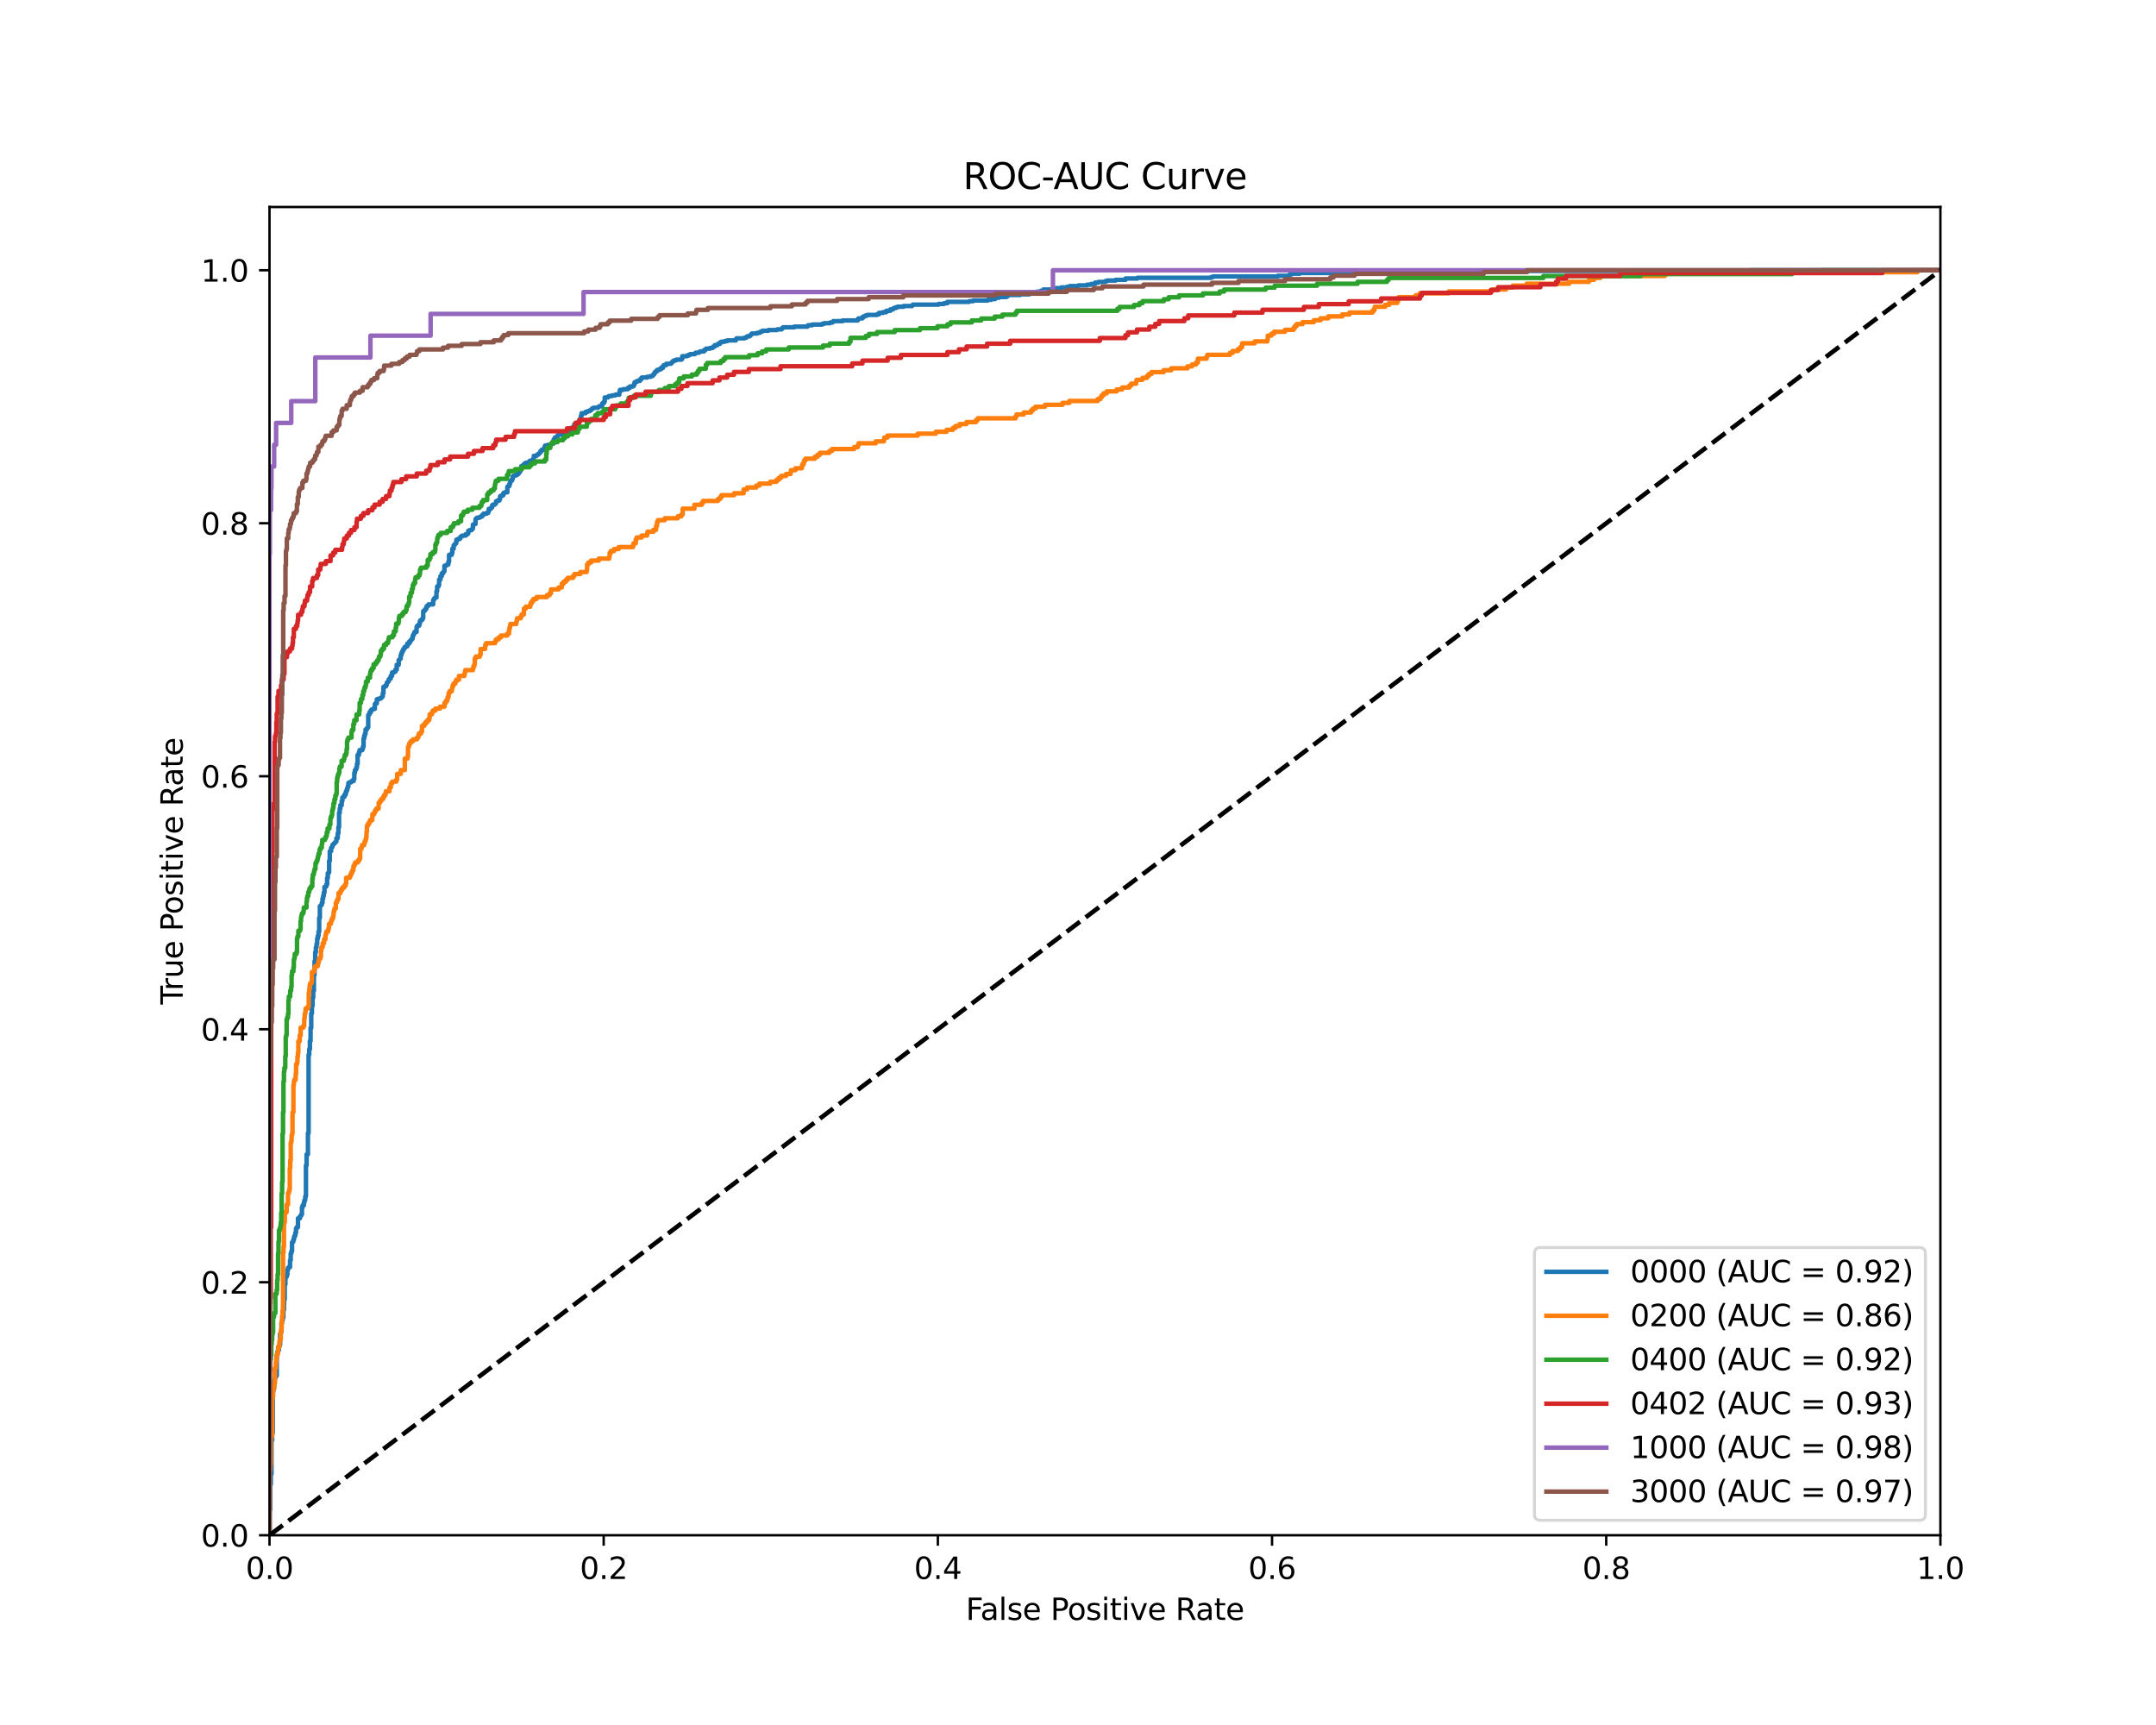 <?xml version="1.0" encoding="utf-8" standalone="no"?>
<!DOCTYPE svg PUBLIC "-//W3C//DTD SVG 1.1//EN"
  "http://www.w3.org/Graphics/SVG/1.1/DTD/svg11.dtd">
<svg xmlns:xlink="http://www.w3.org/1999/xlink" width="720pt" height="576pt" viewBox="0 0 720 576" xmlns="http://www.w3.org/2000/svg" version="1.1">
 <defs>
  <style type="text/css">*{stroke-linejoin: round; stroke-linecap: butt}</style>
 </defs>
 <g id="figure_1">
  <g id="patch_1">
   <path d="M 0 576 
L 720 576 
L 720 0 
L 0 0 
z
" style="fill: #ffffff"/>
  </g>
  <g id="axes_1">
   <g id="patch_2">
    <path d="M 90 512.64 
L 648 512.64 
L 648 69.12 
L 90 69.12 
z
" style="fill: #ffffff"/>
   </g>
   <g id="matplotlib.axis_1">
    <g id="xtick_1">
     <g id="line2d_1">
      <defs>
       <path id="me41be482d4" d="M 0 0 
L 0 3.5 
" style="stroke: #000000; stroke-width: 0.8"/>
      </defs>
      <g>
       <use xlink:href="#me41be482d4" x="90" y="512.64" style="stroke: #000000; stroke-width: 0.8"/>
      </g>
     </g>
     <g id="text_1">
      <!-- 0.0 -->
      <g transform="translate(82.048 527.238) scale(0.1 -0.1)">
       <defs>
        <path id="DejaVuSans-30" d="M 2034 4250 
Q 1547 4250 1301 3770 
Q 1056 3291 1056 2328 
Q 1056 1369 1301 889 
Q 1547 409 2034 409 
Q 2525 409 2770 889 
Q 3016 1369 3016 2328 
Q 3016 3291 2770 3770 
Q 2525 4250 2034 4250 
z
M 2034 4750 
Q 2819 4750 3233 4129 
Q 3647 3509 3647 2328 
Q 3647 1150 3233 529 
Q 2819 -91 2034 -91 
Q 1250 -91 836 529 
Q 422 1150 422 2328 
Q 422 3509 836 4129 
Q 1250 4750 2034 4750 
z
" transform="scale(0.016)"/>
        <path id="DejaVuSans-2e" d="M 684 794 
L 1344 794 
L 1344 0 
L 684 0 
L 684 794 
z
" transform="scale(0.016)"/>
       </defs>
       <use xlink:href="#DejaVuSans-30"/>
       <use xlink:href="#DejaVuSans-2e" x="63.623"/>
       <use xlink:href="#DejaVuSans-30" x="95.41"/>
      </g>
     </g>
    </g>
    <g id="xtick_2">
     <g id="line2d_2">
      <g>
       <use xlink:href="#me41be482d4" x="201.6" y="512.64" style="stroke: #000000; stroke-width: 0.8"/>
      </g>
     </g>
     <g id="text_2">
      <!-- 0.2 -->
      <g transform="translate(193.648 527.238) scale(0.1 -0.1)">
       <defs>
        <path id="DejaVuSans-32" d="M 1228 531 
L 3431 531 
L 3431 0 
L 469 0 
L 469 531 
Q 828 903 1448 1529 
Q 2069 2156 2228 2338 
Q 2531 2678 2651 2914 
Q 2772 3150 2772 3378 
Q 2772 3750 2511 3984 
Q 2250 4219 1831 4219 
Q 1534 4219 1204 4116 
Q 875 4013 500 3803 
L 500 4441 
Q 881 4594 1212 4672 
Q 1544 4750 1819 4750 
Q 2544 4750 2975 4387 
Q 3406 4025 3406 3419 
Q 3406 3131 3298 2873 
Q 3191 2616 2906 2266 
Q 2828 2175 2409 1742 
Q 1991 1309 1228 531 
z
" transform="scale(0.016)"/>
       </defs>
       <use xlink:href="#DejaVuSans-30"/>
       <use xlink:href="#DejaVuSans-2e" x="63.623"/>
       <use xlink:href="#DejaVuSans-32" x="95.41"/>
      </g>
     </g>
    </g>
    <g id="xtick_3">
     <g id="line2d_3">
      <g>
       <use xlink:href="#me41be482d4" x="313.2" y="512.64" style="stroke: #000000; stroke-width: 0.8"/>
      </g>
     </g>
     <g id="text_3">
      <!-- 0.4 -->
      <g transform="translate(305.248 527.238) scale(0.1 -0.1)">
       <defs>
        <path id="DejaVuSans-34" d="M 2419 4116 
L 825 1625 
L 2419 1625 
L 2419 4116 
z
M 2253 4666 
L 3047 4666 
L 3047 1625 
L 3713 1625 
L 3713 1100 
L 3047 1100 
L 3047 0 
L 2419 0 
L 2419 1100 
L 313 1100 
L 313 1709 
L 2253 4666 
z
" transform="scale(0.016)"/>
       </defs>
       <use xlink:href="#DejaVuSans-30"/>
       <use xlink:href="#DejaVuSans-2e" x="63.623"/>
       <use xlink:href="#DejaVuSans-34" x="95.41"/>
      </g>
     </g>
    </g>
    <g id="xtick_4">
     <g id="line2d_4">
      <g>
       <use xlink:href="#me41be482d4" x="424.8" y="512.64" style="stroke: #000000; stroke-width: 0.8"/>
      </g>
     </g>
     <g id="text_4">
      <!-- 0.6 -->
      <g transform="translate(416.848 527.238) scale(0.1 -0.1)">
       <defs>
        <path id="DejaVuSans-36" d="M 2113 2584 
Q 1688 2584 1439 2293 
Q 1191 2003 1191 1497 
Q 1191 994 1439 701 
Q 1688 409 2113 409 
Q 2538 409 2786 701 
Q 3034 994 3034 1497 
Q 3034 2003 2786 2293 
Q 2538 2584 2113 2584 
z
M 3366 4563 
L 3366 3988 
Q 3128 4100 2886 4159 
Q 2644 4219 2406 4219 
Q 1781 4219 1451 3797 
Q 1122 3375 1075 2522 
Q 1259 2794 1537 2939 
Q 1816 3084 2150 3084 
Q 2853 3084 3261 2657 
Q 3669 2231 3669 1497 
Q 3669 778 3244 343 
Q 2819 -91 2113 -91 
Q 1303 -91 875 529 
Q 447 1150 447 2328 
Q 447 3434 972 4092 
Q 1497 4750 2381 4750 
Q 2619 4750 2861 4703 
Q 3103 4656 3366 4563 
z
" transform="scale(0.016)"/>
       </defs>
       <use xlink:href="#DejaVuSans-30"/>
       <use xlink:href="#DejaVuSans-2e" x="63.623"/>
       <use xlink:href="#DejaVuSans-36" x="95.41"/>
      </g>
     </g>
    </g>
    <g id="xtick_5">
     <g id="line2d_5">
      <g>
       <use xlink:href="#me41be482d4" x="536.4" y="512.64" style="stroke: #000000; stroke-width: 0.8"/>
      </g>
     </g>
     <g id="text_5">
      <!-- 0.8 -->
      <g transform="translate(528.448 527.238) scale(0.1 -0.1)">
       <defs>
        <path id="DejaVuSans-38" d="M 2034 2216 
Q 1584 2216 1326 1975 
Q 1069 1734 1069 1313 
Q 1069 891 1326 650 
Q 1584 409 2034 409 
Q 2484 409 2743 651 
Q 3003 894 3003 1313 
Q 3003 1734 2745 1975 
Q 2488 2216 2034 2216 
z
M 1403 2484 
Q 997 2584 770 2862 
Q 544 3141 544 3541 
Q 544 4100 942 4425 
Q 1341 4750 2034 4750 
Q 2731 4750 3128 4425 
Q 3525 4100 3525 3541 
Q 3525 3141 3298 2862 
Q 3072 2584 2669 2484 
Q 3125 2378 3379 2068 
Q 3634 1759 3634 1313 
Q 3634 634 3220 271 
Q 2806 -91 2034 -91 
Q 1263 -91 848 271 
Q 434 634 434 1313 
Q 434 1759 690 2068 
Q 947 2378 1403 2484 
z
M 1172 3481 
Q 1172 3119 1398 2916 
Q 1625 2713 2034 2713 
Q 2441 2713 2670 2916 
Q 2900 3119 2900 3481 
Q 2900 3844 2670 4047 
Q 2441 4250 2034 4250 
Q 1625 4250 1398 4047 
Q 1172 3844 1172 3481 
z
" transform="scale(0.016)"/>
       </defs>
       <use xlink:href="#DejaVuSans-30"/>
       <use xlink:href="#DejaVuSans-2e" x="63.623"/>
       <use xlink:href="#DejaVuSans-38" x="95.41"/>
      </g>
     </g>
    </g>
    <g id="xtick_6">
     <g id="line2d_6">
      <g>
       <use xlink:href="#me41be482d4" x="648" y="512.64" style="stroke: #000000; stroke-width: 0.8"/>
      </g>
     </g>
     <g id="text_6">
      <!-- 1.0 -->
      <g transform="translate(640.048 527.238) scale(0.1 -0.1)">
       <defs>
        <path id="DejaVuSans-31" d="M 794 531 
L 1825 531 
L 1825 4091 
L 703 3866 
L 703 4441 
L 1819 4666 
L 2450 4666 
L 2450 531 
L 3481 531 
L 3481 0 
L 794 0 
L 794 531 
z
" transform="scale(0.016)"/>
       </defs>
       <use xlink:href="#DejaVuSans-31"/>
       <use xlink:href="#DejaVuSans-2e" x="63.623"/>
       <use xlink:href="#DejaVuSans-30" x="95.41"/>
      </g>
     </g>
    </g>
    <g id="text_7">
     <!-- False Positive Rate -->
     <g transform="translate(322.534 540.917) scale(0.1 -0.1)">
      <defs>
       <path id="DejaVuSans-46" d="M 628 4666 
L 3309 4666 
L 3309 4134 
L 1259 4134 
L 1259 2759 
L 3109 2759 
L 3109 2228 
L 1259 2228 
L 1259 0 
L 628 0 
L 628 4666 
z
" transform="scale(0.016)"/>
       <path id="DejaVuSans-61" d="M 2194 1759 
Q 1497 1759 1228 1600 
Q 959 1441 959 1056 
Q 959 750 1161 570 
Q 1363 391 1709 391 
Q 2188 391 2477 730 
Q 2766 1069 2766 1631 
L 2766 1759 
L 2194 1759 
z
M 3341 1997 
L 3341 0 
L 2766 0 
L 2766 531 
Q 2569 213 2275 61 
Q 1981 -91 1556 -91 
Q 1019 -91 701 211 
Q 384 513 384 1019 
Q 384 1609 779 1909 
Q 1175 2209 1959 2209 
L 2766 2209 
L 2766 2266 
Q 2766 2663 2505 2880 
Q 2244 3097 1772 3097 
Q 1472 3097 1187 3025 
Q 903 2953 641 2809 
L 641 3341 
Q 956 3463 1253 3523 
Q 1550 3584 1831 3584 
Q 2591 3584 2966 3190 
Q 3341 2797 3341 1997 
z
" transform="scale(0.016)"/>
       <path id="DejaVuSans-6c" d="M 603 4863 
L 1178 4863 
L 1178 0 
L 603 0 
L 603 4863 
z
" transform="scale(0.016)"/>
       <path id="DejaVuSans-73" d="M 2834 3397 
L 2834 2853 
Q 2591 2978 2328 3040 
Q 2066 3103 1784 3103 
Q 1356 3103 1142 2972 
Q 928 2841 928 2578 
Q 928 2378 1081 2264 
Q 1234 2150 1697 2047 
L 1894 2003 
Q 2506 1872 2764 1633 
Q 3022 1394 3022 966 
Q 3022 478 2636 193 
Q 2250 -91 1575 -91 
Q 1294 -91 989 -36 
Q 684 19 347 128 
L 347 722 
Q 666 556 975 473 
Q 1284 391 1588 391 
Q 1994 391 2212 530 
Q 2431 669 2431 922 
Q 2431 1156 2273 1281 
Q 2116 1406 1581 1522 
L 1381 1569 
Q 847 1681 609 1914 
Q 372 2147 372 2553 
Q 372 3047 722 3315 
Q 1072 3584 1716 3584 
Q 2034 3584 2315 3537 
Q 2597 3491 2834 3397 
z
" transform="scale(0.016)"/>
       <path id="DejaVuSans-65" d="M 3597 1894 
L 3597 1613 
L 953 1613 
Q 991 1019 1311 708 
Q 1631 397 2203 397 
Q 2534 397 2845 478 
Q 3156 559 3463 722 
L 3463 178 
Q 3153 47 2828 -22 
Q 2503 -91 2169 -91 
Q 1331 -91 842 396 
Q 353 884 353 1716 
Q 353 2575 817 3079 
Q 1281 3584 2069 3584 
Q 2775 3584 3186 3129 
Q 3597 2675 3597 1894 
z
M 3022 2063 
Q 3016 2534 2758 2815 
Q 2500 3097 2075 3097 
Q 1594 3097 1305 2825 
Q 1016 2553 972 2059 
L 3022 2063 
z
" transform="scale(0.016)"/>
       <path id="DejaVuSans-20" transform="scale(0.016)"/>
       <path id="DejaVuSans-50" d="M 1259 4147 
L 1259 2394 
L 2053 2394 
Q 2494 2394 2734 2622 
Q 2975 2850 2975 3272 
Q 2975 3691 2734 3919 
Q 2494 4147 2053 4147 
L 1259 4147 
z
M 628 4666 
L 2053 4666 
Q 2838 4666 3239 4311 
Q 3641 3956 3641 3272 
Q 3641 2581 3239 2228 
Q 2838 1875 2053 1875 
L 1259 1875 
L 1259 0 
L 628 0 
L 628 4666 
z
" transform="scale(0.016)"/>
       <path id="DejaVuSans-6f" d="M 1959 3097 
Q 1497 3097 1228 2736 
Q 959 2375 959 1747 
Q 959 1119 1226 758 
Q 1494 397 1959 397 
Q 2419 397 2687 759 
Q 2956 1122 2956 1747 
Q 2956 2369 2687 2733 
Q 2419 3097 1959 3097 
z
M 1959 3584 
Q 2709 3584 3137 3096 
Q 3566 2609 3566 1747 
Q 3566 888 3137 398 
Q 2709 -91 1959 -91 
Q 1206 -91 779 398 
Q 353 888 353 1747 
Q 353 2609 779 3096 
Q 1206 3584 1959 3584 
z
" transform="scale(0.016)"/>
       <path id="DejaVuSans-69" d="M 603 3500 
L 1178 3500 
L 1178 0 
L 603 0 
L 603 3500 
z
M 603 4863 
L 1178 4863 
L 1178 4134 
L 603 4134 
L 603 4863 
z
" transform="scale(0.016)"/>
       <path id="DejaVuSans-74" d="M 1172 4494 
L 1172 3500 
L 2356 3500 
L 2356 3053 
L 1172 3053 
L 1172 1153 
Q 1172 725 1289 603 
Q 1406 481 1766 481 
L 2356 481 
L 2356 0 
L 1766 0 
Q 1100 0 847 248 
Q 594 497 594 1153 
L 594 3053 
L 172 3053 
L 172 3500 
L 594 3500 
L 594 4494 
L 1172 4494 
z
" transform="scale(0.016)"/>
       <path id="DejaVuSans-76" d="M 191 3500 
L 800 3500 
L 1894 563 
L 2988 3500 
L 3597 3500 
L 2284 0 
L 1503 0 
L 191 3500 
z
" transform="scale(0.016)"/>
       <path id="DejaVuSans-52" d="M 2841 2188 
Q 3044 2119 3236 1894 
Q 3428 1669 3622 1275 
L 4263 0 
L 3584 0 
L 2988 1197 
Q 2756 1666 2539 1819 
Q 2322 1972 1947 1972 
L 1259 1972 
L 1259 0 
L 628 0 
L 628 4666 
L 2053 4666 
Q 2853 4666 3247 4331 
Q 3641 3997 3641 3322 
Q 3641 2881 3436 2590 
Q 3231 2300 2841 2188 
z
M 1259 4147 
L 1259 2491 
L 2053 2491 
Q 2509 2491 2742 2702 
Q 2975 2913 2975 3322 
Q 2975 3731 2742 3939 
Q 2509 4147 2053 4147 
L 1259 4147 
z
" transform="scale(0.016)"/>
      </defs>
      <use xlink:href="#DejaVuSans-46"/>
      <use xlink:href="#DejaVuSans-61" x="48.395"/>
      <use xlink:href="#DejaVuSans-6c" x="109.674"/>
      <use xlink:href="#DejaVuSans-73" x="137.457"/>
      <use xlink:href="#DejaVuSans-65" x="189.557"/>
      <use xlink:href="#DejaVuSans-20" x="251.08"/>
      <use xlink:href="#DejaVuSans-50" x="282.867"/>
      <use xlink:href="#DejaVuSans-6f" x="339.545"/>
      <use xlink:href="#DejaVuSans-73" x="400.727"/>
      <use xlink:href="#DejaVuSans-69" x="452.826"/>
      <use xlink:href="#DejaVuSans-74" x="480.609"/>
      <use xlink:href="#DejaVuSans-69" x="519.818"/>
      <use xlink:href="#DejaVuSans-76" x="547.602"/>
      <use xlink:href="#DejaVuSans-65" x="606.781"/>
      <use xlink:href="#DejaVuSans-20" x="668.305"/>
      <use xlink:href="#DejaVuSans-52" x="700.092"/>
      <use xlink:href="#DejaVuSans-61" x="767.324"/>
      <use xlink:href="#DejaVuSans-74" x="828.604"/>
      <use xlink:href="#DejaVuSans-65" x="867.812"/>
     </g>
    </g>
   </g>
   <g id="matplotlib.axis_2">
    <g id="ytick_1">
     <g id="line2d_7">
      <defs>
       <path id="m3ab4158a61" d="M 0 0 
L -3.5 0 
" style="stroke: #000000; stroke-width: 0.8"/>
      </defs>
      <g>
       <use xlink:href="#m3ab4158a61" x="90" y="512.64" style="stroke: #000000; stroke-width: 0.8"/>
      </g>
     </g>
     <g id="text_8">
      <!-- 0.0 -->
      <g transform="translate(67.097 516.439) scale(0.1 -0.1)">
       <use xlink:href="#DejaVuSans-30"/>
       <use xlink:href="#DejaVuSans-2e" x="63.623"/>
       <use xlink:href="#DejaVuSans-30" x="95.41"/>
      </g>
     </g>
    </g>
    <g id="ytick_2">
     <g id="line2d_8">
      <g>
       <use xlink:href="#m3ab4158a61" x="90" y="428.16" style="stroke: #000000; stroke-width: 0.8"/>
      </g>
     </g>
     <g id="text_9">
      <!-- 0.2 -->
      <g transform="translate(67.097 431.959) scale(0.1 -0.1)">
       <use xlink:href="#DejaVuSans-30"/>
       <use xlink:href="#DejaVuSans-2e" x="63.623"/>
       <use xlink:href="#DejaVuSans-32" x="95.41"/>
      </g>
     </g>
    </g>
    <g id="ytick_3">
     <g id="line2d_9">
      <g>
       <use xlink:href="#m3ab4158a61" x="90" y="343.68" style="stroke: #000000; stroke-width: 0.8"/>
      </g>
     </g>
     <g id="text_10">
      <!-- 0.4 -->
      <g transform="translate(67.097 347.479) scale(0.1 -0.1)">
       <use xlink:href="#DejaVuSans-30"/>
       <use xlink:href="#DejaVuSans-2e" x="63.623"/>
       <use xlink:href="#DejaVuSans-34" x="95.41"/>
      </g>
     </g>
    </g>
    <g id="ytick_4">
     <g id="line2d_10">
      <g>
       <use xlink:href="#m3ab4158a61" x="90" y="259.2" style="stroke: #000000; stroke-width: 0.8"/>
      </g>
     </g>
     <g id="text_11">
      <!-- 0.6 -->
      <g transform="translate(67.097 262.999) scale(0.1 -0.1)">
       <use xlink:href="#DejaVuSans-30"/>
       <use xlink:href="#DejaVuSans-2e" x="63.623"/>
       <use xlink:href="#DejaVuSans-36" x="95.41"/>
      </g>
     </g>
    </g>
    <g id="ytick_5">
     <g id="line2d_11">
      <g>
       <use xlink:href="#m3ab4158a61" x="90" y="174.72" style="stroke: #000000; stroke-width: 0.8"/>
      </g>
     </g>
     <g id="text_12">
      <!-- 0.8 -->
      <g transform="translate(67.097 178.519) scale(0.1 -0.1)">
       <use xlink:href="#DejaVuSans-30"/>
       <use xlink:href="#DejaVuSans-2e" x="63.623"/>
       <use xlink:href="#DejaVuSans-38" x="95.41"/>
      </g>
     </g>
    </g>
    <g id="ytick_6">
     <g id="line2d_12">
      <g>
       <use xlink:href="#m3ab4158a61" x="90" y="90.24" style="stroke: #000000; stroke-width: 0.8"/>
      </g>
     </g>
     <g id="text_13">
      <!-- 1.0 -->
      <g transform="translate(67.097 94.039) scale(0.1 -0.1)">
       <use xlink:href="#DejaVuSans-31"/>
       <use xlink:href="#DejaVuSans-2e" x="63.623"/>
       <use xlink:href="#DejaVuSans-30" x="95.41"/>
      </g>
     </g>
    </g>
    <g id="text_14">
     <!-- True Positive Rate -->
     <g transform="translate(61.017 335.41) rotate(-90) scale(0.1 -0.1)">
      <defs>
       <path id="DejaVuSans-54" d="M -19 4666 
L 3928 4666 
L 3928 4134 
L 2272 4134 
L 2272 0 
L 1638 0 
L 1638 4134 
L -19 4134 
L -19 4666 
z
" transform="scale(0.016)"/>
       <path id="DejaVuSans-72" d="M 2631 2963 
Q 2534 3019 2420 3045 
Q 2306 3072 2169 3072 
Q 1681 3072 1420 2755 
Q 1159 2438 1159 1844 
L 1159 0 
L 581 0 
L 581 3500 
L 1159 3500 
L 1159 2956 
Q 1341 3275 1631 3429 
Q 1922 3584 2338 3584 
Q 2397 3584 2469 3576 
Q 2541 3569 2628 3553 
L 2631 2963 
z
" transform="scale(0.016)"/>
       <path id="DejaVuSans-75" d="M 544 1381 
L 544 3500 
L 1119 3500 
L 1119 1403 
Q 1119 906 1312 657 
Q 1506 409 1894 409 
Q 2359 409 2629 706 
Q 2900 1003 2900 1516 
L 2900 3500 
L 3475 3500 
L 3475 0 
L 2900 0 
L 2900 538 
Q 2691 219 2414 64 
Q 2138 -91 1772 -91 
Q 1169 -91 856 284 
Q 544 659 544 1381 
z
M 1991 3584 
L 1991 3584 
z
" transform="scale(0.016)"/>
      </defs>
      <use xlink:href="#DejaVuSans-54"/>
      <use xlink:href="#DejaVuSans-72" x="46.334"/>
      <use xlink:href="#DejaVuSans-75" x="87.447"/>
      <use xlink:href="#DejaVuSans-65" x="150.826"/>
      <use xlink:href="#DejaVuSans-20" x="212.35"/>
      <use xlink:href="#DejaVuSans-50" x="244.137"/>
      <use xlink:href="#DejaVuSans-6f" x="300.814"/>
      <use xlink:href="#DejaVuSans-73" x="361.996"/>
      <use xlink:href="#DejaVuSans-69" x="414.096"/>
      <use xlink:href="#DejaVuSans-74" x="441.879"/>
      <use xlink:href="#DejaVuSans-69" x="481.088"/>
      <use xlink:href="#DejaVuSans-76" x="508.871"/>
      <use xlink:href="#DejaVuSans-65" x="568.051"/>
      <use xlink:href="#DejaVuSans-20" x="629.574"/>
      <use xlink:href="#DejaVuSans-52" x="661.361"/>
      <use xlink:href="#DejaVuSans-61" x="728.594"/>
      <use xlink:href="#DejaVuSans-74" x="789.873"/>
      <use xlink:href="#DejaVuSans-65" x="829.082"/>
     </g>
    </g>
   </g>
   <g id="line2d_13">
    <path d="M 90 512.64 
L 90 504.376 
L 90.221 504.146 
L 90.221 495.652 
L 90.443 495.652 
L 90.443 492.438 
L 90.664 492.209 
L 90.664 480.96 
L 90.885 480.96 
L 90.885 478.435 
L 91.106 478.435 
L 91.106 464.431 
L 91.328 464.431 
L 91.328 463.513 
L 91.549 463.513 
L 91.549 460.988 
L 91.77 460.988 
L 91.77 460.07 
L 91.991 460.07 
L 91.991 459.61 
L 92.213 459.61 
L 92.213 459.381 
L 92.434 459.381 
L 92.434 452.494 
L 92.655 452.494 
L 92.655 451.346 
L 92.876 451.117 
L 92.876 450.887 
L 93.098 450.887 
L 93.098 449.739 
L 93.319 449.739 
L 93.319 449.05 
L 93.54 449.05 
L 93.54 445.377 
L 93.761 445.377 
L 93.761 444.689 
L 93.983 444.689 
L 93.983 441.704 
L 94.204 441.704 
L 94.204 440.786 
L 94.425 440.786 
L 94.425 439.868 
L 94.646 439.868 
L 94.646 437.343 
L 94.868 437.343 
L 94.868 433.899 
L 95.089 433.899 
L 95.089 428.849 
L 95.31 428.849 
L 95.31 426.553 
L 95.531 426.553 
L 95.531 426.323 
L 95.753 426.323 
L 95.753 425.635 
L 95.974 425.635 
L 95.974 424.028 
L 96.195 424.028 
L 96.195 423.339 
L 96.416 423.339 
L 96.416 423.11 
L 96.859 423.11 
L 96.859 420.814 
L 97.08 420.814 
L 97.08 418.518 
L 97.301 418.518 
L 97.301 417.83 
L 97.523 417.83 
L 97.523 414.845 
L 97.744 414.845 
L 97.744 414.616 
L 97.965 414.616 
L 97.965 413.927 
L 98.186 413.927 
L 98.186 413.009 
L 98.408 413.009 
L 98.408 412.55 
L 98.629 412.55 
L 98.629 411.631 
L 98.85 411.631 
L 98.85 410.254 
L 99.071 410.254 
L 99.071 409.795 
L 99.514 409.795 
L 99.514 406.81 
L 100.178 406.81 
L 100.178 406.122 
L 100.399 406.122 
L 100.399 405.892 
L 100.62 405.892 
L 100.62 405.433 
L 100.841 405.433 
L 100.841 403.137 
L 101.063 403.137 
L 101.063 402.449 
L 101.505 402.449 
L 101.505 401.301 
L 101.726 401.301 
L 101.726 400.612 
L 101.948 400.612 
L 101.948 399.464 
L 102.169 399.464 
L 102.169 389.134 
L 102.39 389.134 
L 102.39 385.461 
L 102.833 385.461 
L 102.833 378.344 
L 103.054 378.344 
L 103.054 352.174 
L 103.275 352.174 
L 103.275 350.337 
L 103.496 350.337 
L 103.496 347.583 
L 103.718 347.583 
L 103.718 343.221 
L 103.939 343.221 
L 103.939 338.4 
L 104.16 338.4 
L 104.16 335.875 
L 104.381 335.875 
L 104.381 333.12 
L 104.603 333.12 
L 104.603 330.824 
L 104.824 330.824 
L 104.824 325.544 
L 105.045 325.544 
L 105.045 320.953 
L 105.266 320.953 
L 105.266 317.969 
L 105.488 317.969 
L 105.488 316.362 
L 105.709 316.362 
L 105.709 315.214 
L 105.93 315.214 
L 105.93 313.377 
L 106.151 313.377 
L 106.151 312.459 
L 106.373 312.459 
L 106.373 311.082 
L 106.594 311.082 
L 106.594 306.49 
L 106.815 306.49 
L 106.815 302.588 
L 107.036 302.588 
L 107.036 302.358 
L 107.258 302.358 
L 107.258 302.129 
L 107.479 302.129 
L 107.479 301.44 
L 107.7 301.44 
L 107.7 300.063 
L 107.921 300.063 
L 107.921 299.144 
L 108.143 299.144 
L 108.143 297.997 
L 108.364 297.997 
L 108.364 296.16 
L 108.807 296.16 
L 108.807 295.93 
L 109.028 295.93 
L 109.028 295.242 
L 109.249 295.242 
L 109.249 293.176 
L 109.47 293.176 
L 109.47 291.569 
L 109.692 291.569 
L 109.692 291.339 
L 109.913 291.339 
L 109.913 287.437 
L 110.134 287.437 
L 110.134 284.223 
L 110.577 284.223 
L 110.577 283.075 
L 110.798 283.075 
L 110.798 282.845 
L 111.019 282.845 
L 111.019 282.157 
L 111.24 282.157 
L 111.24 281.927 
L 111.462 281.927 
L 111.462 281.697 
L 111.683 281.697 
L 111.683 281.468 
L 111.904 281.468 
L 111.904 281.238 
L 112.125 281.238 
L 112.125 281.009 
L 112.347 281.009 
L 112.347 279.861 
L 112.789 279.861 
L 112.789 278.254 
L 113.01 278.254 
L 113.01 276.188 
L 113.232 276.188 
L 113.232 271.367 
L 113.453 271.367 
L 113.453 269.99 
L 113.674 269.99 
L 113.674 268.842 
L 114.117 268.842 
L 114.117 267.464 
L 114.338 267.464 
L 114.338 266.317 
L 114.559 266.317 
L 114.559 266.087 
L 115.002 266.087 
L 115.002 265.398 
L 115.444 265.398 
L 115.444 264.48 
L 115.665 264.48 
L 115.665 264.021 
L 115.887 264.021 
L 115.887 263.332 
L 116.108 263.332 
L 116.108 262.643 
L 116.329 262.643 
L 116.329 261.496 
L 116.55 261.496 
L 116.55 261.266 
L 117.214 261.266 
L 117.214 261.037 
L 117.435 261.037 
L 117.435 260.807 
L 118.099 260.807 
L 118.099 260.118 
L 118.32 260.118 
L 118.32 258.052 
L 118.542 258.052 
L 118.542 257.134 
L 118.763 257.134 
L 118.763 256.904 
L 118.984 256.904 
L 118.984 256.216 
L 119.205 256.216 
L 119.205 255.068 
L 119.427 255.068 
L 119.427 252.083 
L 119.869 252.083 
L 119.869 251.165 
L 120.09 251.165 
L 120.09 250.477 
L 120.975 250.477 
L 120.975 250.017 
L 121.197 250.017 
L 121.197 249.329 
L 121.418 249.329 
L 121.418 246.574 
L 121.639 246.574 
L 121.639 245.656 
L 121.86 245.656 
L 121.86 244.967 
L 122.082 244.967 
L 122.082 243.59 
L 122.524 243.59 
L 122.524 243.13 
L 122.745 243.13 
L 122.745 242.901 
L 122.967 242.901 
L 122.967 238.769 
L 123.188 238.769 
L 123.188 238.539 
L 123.409 238.539 
L 123.409 237.85 
L 123.852 237.85 
L 123.852 237.162 
L 124.073 237.162 
L 124.073 236.932 
L 124.515 236.932 
L 124.515 236.703 
L 125.179 236.703 
L 125.179 235.096 
L 125.4 235.096 
L 125.4 234.866 
L 125.843 234.866 
L 125.843 233.489 
L 126.507 233.489 
L 126.507 233.259 
L 127.171 233.259 
L 127.171 233.03 
L 127.392 233.03 
L 127.392 232.8 
L 127.613 232.8 
L 127.613 232.57 
L 127.834 232.57 
L 127.834 231.423 
L 128.056 231.423 
L 128.056 229.357 
L 128.498 229.357 
L 128.498 229.127 
L 128.941 229.127 
L 128.941 228.668 
L 129.162 228.668 
L 129.162 227.979 
L 129.383 227.979 
L 129.383 227.75 
L 129.604 227.75 
L 129.604 227.52 
L 129.826 227.52 
L 129.826 226.831 
L 130.047 226.831 
L 130.047 226.602 
L 130.489 226.602 
L 130.489 225.683 
L 130.932 225.683 
L 130.932 224.536 
L 131.596 224.536 
L 131.596 224.306 
L 132.038 224.306 
L 132.038 223.617 
L 132.481 223.617 
L 132.481 222.01 
L 133.144 222.01 
L 133.144 220.403 
L 133.366 220.403 
L 133.366 220.174 
L 133.587 220.174 
L 133.587 219.944 
L 133.808 219.944 
L 133.808 218.797 
L 134.029 218.797 
L 134.029 218.108 
L 134.251 218.108 
L 134.251 217.649 
L 134.472 217.649 
L 134.472 217.19 
L 134.693 217.19 
L 134.693 216.73 
L 134.914 216.73 
L 134.914 216.501 
L 135.136 216.501 
L 135.136 216.042 
L 135.578 216.042 
L 135.578 215.812 
L 136.021 215.812 
L 136.021 214.894 
L 136.684 214.894 
L 136.684 214.205 
L 137.127 214.205 
L 137.127 213.746 
L 137.348 213.746 
L 137.348 213.517 
L 137.569 213.517 
L 137.569 213.287 
L 137.791 213.287 
L 137.791 212.369 
L 138.012 212.369 
L 138.012 211.91 
L 138.233 211.91 
L 138.233 211.45 
L 138.454 211.45 
L 138.454 210.991 
L 139.118 210.991 
L 139.118 209.384 
L 139.339 209.384 
L 139.339 208.925 
L 140.003 208.925 
L 140.003 208.237 
L 140.224 208.237 
L 140.224 207.318 
L 140.446 207.318 
L 140.446 207.089 
L 140.888 207.089 
L 140.888 206.859 
L 141.109 206.859 
L 141.109 206.4 
L 141.331 206.4 
L 141.331 204.104 
L 141.552 204.104 
L 141.552 203.875 
L 141.994 203.875 
L 141.994 203.416 
L 142.216 203.416 
L 142.216 203.186 
L 142.437 203.186 
L 142.437 202.497 
L 142.658 202.497 
L 142.658 202.268 
L 143.101 202.268 
L 143.101 201.809 
L 144.649 201.809 
L 144.649 200.431 
L 144.871 200.431 
L 144.871 199.972 
L 145.092 199.972 
L 145.092 199.743 
L 145.313 199.743 
L 145.313 199.513 
L 145.756 199.513 
L 145.756 197.447 
L 145.977 197.447 
L 145.977 195.84 
L 146.42 195.84 
L 146.42 195.381 
L 146.641 195.381 
L 146.641 193.544 
L 147.083 193.544 
L 147.083 192.397 
L 147.526 192.397 
L 147.526 191.478 
L 147.968 191.478 
L 147.968 191.019 
L 148.19 191.019 
L 148.19 190.79 
L 148.411 190.79 
L 148.411 188.953 
L 148.853 188.953 
L 148.853 188.723 
L 149.296 188.723 
L 149.296 188.494 
L 149.738 188.494 
L 149.738 187.576 
L 149.96 187.576 
L 149.96 185.28 
L 150.845 185.28 
L 150.845 184.591 
L 151.066 184.591 
L 151.066 183.214 
L 151.508 183.214 
L 151.508 182.066 
L 151.73 182.066 
L 151.73 181.837 
L 151.951 181.837 
L 151.951 181.607 
L 152.172 181.607 
L 152.172 181.377 
L 152.393 181.377 
L 152.393 180.23 
L 152.836 180.23 
L 152.836 180 
L 153.5 180 
L 153.5 179.77 
L 153.721 179.77 
L 153.721 179.311 
L 153.942 179.311 
L 153.942 179.082 
L 154.385 179.082 
L 154.385 178.852 
L 155.491 178.852 
L 155.491 178.393 
L 156.155 178.393 
L 156.155 178.163 
L 156.376 178.163 
L 156.376 177.245 
L 156.818 177.245 
L 156.818 177.016 
L 157.482 177.016 
L 157.482 176.786 
L 157.703 176.786 
L 157.703 176.557 
L 157.925 176.557 
L 157.925 175.179 
L 158.367 175.179 
L 158.367 174.95 
L 158.81 174.95 
L 158.81 173.343 
L 159.031 173.343 
L 159.031 173.113 
L 159.252 173.113 
L 159.252 172.883 
L 160.137 172.883 
L 160.137 172.654 
L 160.58 172.654 
L 160.58 172.424 
L 161.022 172.424 
L 161.022 171.965 
L 161.465 171.965 
L 161.465 171.506 
L 162.571 171.506 
L 162.571 171.277 
L 163.013 171.277 
L 163.013 170.817 
L 163.235 170.817 
L 163.235 169.899 
L 163.898 169.899 
L 163.898 169.67 
L 164.12 169.67 
L 164.12 169.44 
L 164.341 169.44 
L 164.341 168.751 
L 164.562 168.751 
L 164.562 168.522 
L 165.226 168.522 
L 165.226 168.292 
L 165.447 168.292 
L 165.447 168.063 
L 165.669 168.063 
L 165.669 167.374 
L 166.111 167.374 
L 166.111 167.144 
L 166.775 167.144 
L 166.775 166.685 
L 166.996 166.685 
L 166.996 165.767 
L 167.217 165.767 
L 167.217 165.537 
L 167.881 165.537 
L 167.881 165.308 
L 168.102 165.308 
L 168.102 164.619 
L 168.545 164.619 
L 168.545 164.39 
L 169.43 164.39 
L 169.43 162.553 
L 169.651 162.553 
L 169.651 162.323 
L 170.094 162.323 
L 170.094 161.635 
L 170.315 161.635 
L 170.315 160.946 
L 170.536 160.946 
L 170.536 160.487 
L 170.979 160.487 
L 170.979 160.028 
L 171.2 160.028 
L 171.2 159.11 
L 171.421 159.11 
L 171.421 158.88 
L 172.085 158.88 
L 172.085 158.65 
L 172.527 158.65 
L 172.527 158.421 
L 172.97 158.421 
L 172.97 157.962 
L 173.412 157.962 
L 173.412 157.273 
L 173.855 157.273 
L 173.855 156.814 
L 174.076 156.814 
L 174.076 155.666 
L 174.519 155.666 
L 174.519 155.437 
L 174.74 155.437 
L 174.74 155.207 
L 175.182 155.207 
L 175.182 154.748 
L 175.625 154.748 
L 175.625 154.518 
L 176.51 154.518 
L 176.51 154.289 
L 176.731 154.289 
L 176.731 154.059 
L 176.952 154.059 
L 176.952 153.83 
L 178.059 153.83 
L 178.059 153.141 
L 178.28 153.141 
L 178.28 152.223 
L 179.165 152.223 
L 179.165 151.993 
L 179.386 151.993 
L 179.386 151.763 
L 179.829 151.763 
L 179.829 151.534 
L 180.05 151.534 
L 180.05 151.304 
L 180.271 151.304 
L 180.271 151.075 
L 180.492 151.075 
L 180.492 150.616 
L 180.935 150.616 
L 180.935 150.157 
L 181.82 150.157 
L 181.82 149.238 
L 182.041 149.238 
L 182.041 148.779 
L 182.926 148.779 
L 182.926 148.55 
L 183.811 148.55 
L 183.811 148.32 
L 184.254 148.32 
L 184.254 148.09 
L 184.918 148.09 
L 184.918 146.713 
L 185.36 146.713 
L 185.36 146.024 
L 186.024 146.024 
L 186.024 145.795 
L 186.245 145.795 
L 186.245 145.336 
L 186.466 145.336 
L 186.466 145.106 
L 187.573 145.106 
L 187.573 144.877 
L 187.794 144.877 
L 187.794 144.647 
L 188.236 144.647 
L 188.236 144.417 
L 190.449 144.417 
L 190.449 143.729 
L 190.67 143.729 
L 190.67 143.04 
L 190.891 143.04 
L 190.891 142.81 
L 191.555 142.81 
L 191.555 142.581 
L 191.776 142.581 
L 191.776 141.663 
L 192.661 141.663 
L 192.661 141.203 
L 193.104 141.203 
L 193.104 140.974 
L 193.325 140.974 
L 193.325 140.744 
L 193.546 140.744 
L 193.546 140.056 
L 193.768 140.056 
L 193.768 139.826 
L 193.989 139.826 
L 193.989 138.908 
L 194.21 138.908 
L 194.21 137.99 
L 195.538 137.99 
L 195.538 137.53 
L 196.201 137.53 
L 196.201 137.301 
L 196.865 137.301 
L 196.865 137.071 
L 197.308 137.071 
L 197.308 136.842 
L 197.529 136.842 
L 197.529 136.612 
L 197.75 136.612 
L 197.75 136.383 
L 198.193 136.383 
L 198.193 136.153 
L 199.741 136.153 
L 199.741 135.923 
L 199.963 135.923 
L 199.963 135.694 
L 201.069 135.694 
L 201.069 134.776 
L 201.29 134.776 
L 201.29 134.546 
L 201.733 134.546 
L 201.733 134.087 
L 201.954 134.087 
L 201.954 132.71 
L 203.06 132.71 
L 203.06 132.48 
L 203.282 132.48 
L 203.282 132.25 
L 204.388 132.25 
L 204.388 132.021 
L 205.494 132.021 
L 205.494 131.791 
L 206.822 131.791 
L 206.822 130.873 
L 207.043 130.873 
L 207.043 130.184 
L 208.149 130.184 
L 208.149 129.955 
L 209.698 129.955 
L 209.698 129.496 
L 210.362 129.496 
L 210.362 129.037 
L 211.468 129.037 
L 211.468 128.807 
L 211.689 128.807 
L 211.689 128.348 
L 211.91 128.348 
L 211.91 127.659 
L 212.353 127.659 
L 212.353 127.43 
L 212.795 127.43 
L 212.795 127.2 
L 213.68 127.2 
L 213.68 126.741 
L 214.123 126.741 
L 214.123 126.282 
L 214.344 126.282 
L 214.344 126.052 
L 216.114 126.052 
L 216.114 125.823 
L 217.22 125.823 
L 217.22 125.593 
L 217.884 125.593 
L 217.884 125.363 
L 218.105 125.363 
L 218.105 125.134 
L 218.327 125.134 
L 218.327 124.904 
L 218.548 124.904 
L 218.548 124.445 
L 218.769 124.445 
L 218.769 124.216 
L 218.99 124.216 
L 218.99 123.986 
L 219.433 123.986 
L 219.433 123.527 
L 220.097 123.527 
L 220.097 123.297 
L 220.761 123.297 
L 220.761 122.838 
L 221.424 122.838 
L 221.424 122.15 
L 221.646 122.15 
L 221.646 121.92 
L 222.531 121.92 
L 222.531 121.461 
L 224.079 121.461 
L 224.079 121.231 
L 224.301 121.231 
L 224.301 121.002 
L 224.522 121.002 
L 224.522 120.772 
L 224.743 120.772 
L 224.743 120.543 
L 225.186 120.543 
L 225.186 120.313 
L 225.849 120.313 
L 225.849 120.083 
L 227.619 120.083 
L 227.619 119.854 
L 227.841 119.854 
L 227.841 118.936 
L 229.389 118.936 
L 229.389 118.706 
L 230.053 118.706 
L 230.053 118.477 
L 230.496 118.477 
L 230.496 118.247 
L 232.044 118.247 
L 232.044 118.017 
L 232.266 118.017 
L 232.266 117.788 
L 233.372 117.788 
L 233.372 117.558 
L 233.814 117.558 
L 233.814 117.329 
L 235.142 117.329 
L 235.142 116.87 
L 235.584 116.87 
L 235.584 116.64 
L 235.806 116.64 
L 235.806 116.41 
L 237.133 116.41 
L 237.133 116.181 
L 238.018 116.181 
L 238.018 115.951 
L 238.239 115.951 
L 238.239 115.722 
L 238.682 115.722 
L 238.682 115.263 
L 239.567 115.263 
L 239.567 115.033 
L 239.788 115.033 
L 239.788 114.803 
L 240.452 114.803 
L 240.452 114.344 
L 240.895 114.344 
L 240.895 114.115 
L 242.001 114.115 
L 242.001 113.885 
L 242.886 113.885 
L 242.886 113.656 
L 245.762 113.656 
L 245.762 113.197 
L 245.983 113.197 
L 245.983 112.967 
L 248.638 112.967 
L 248.638 112.737 
L 249.302 112.737 
L 249.302 112.508 
L 249.523 112.508 
L 249.523 112.278 
L 250.408 112.278 
L 250.408 112.049 
L 250.63 112.049 
L 250.63 111.819 
L 250.851 111.819 
L 250.851 111.59 
L 251.072 111.59 
L 251.072 111.36 
L 252.842 111.36 
L 252.842 111.13 
L 253.727 111.13 
L 253.727 110.901 
L 254.17 110.901 
L 254.17 110.671 
L 254.612 110.671 
L 254.612 110.442 
L 256.603 110.442 
L 256.603 110.212 
L 259.48 110.212 
L 259.48 109.983 
L 261.029 109.983 
L 261.029 109.753 
L 261.25 109.753 
L 261.25 109.523 
L 261.471 109.523 
L 261.471 109.294 
L 265.232 109.294 
L 265.232 109.064 
L 269.657 109.064 
L 269.657 108.835 
L 269.879 108.835 
L 269.879 108.605 
L 271.206 108.605 
L 271.206 108.376 
L 274.525 108.376 
L 274.525 108.146 
L 275.189 108.146 
L 275.189 107.917 
L 277.18 107.917 
L 277.18 107.687 
L 278.065 107.687 
L 278.065 107.457 
L 278.286 107.457 
L 278.286 107.228 
L 281.384 107.228 
L 281.384 106.998 
L 286.473 106.998 
L 286.473 106.539 
L 286.694 106.539 
L 286.694 106.31 
L 288.021 106.31 
L 288.021 105.85 
L 288.464 105.85 
L 288.464 105.621 
L 288.906 105.621 
L 288.906 105.391 
L 289.57 105.391 
L 289.57 105.162 
L 292.889 105.162 
L 292.889 104.932 
L 293.553 104.932 
L 293.553 104.473 
L 294.88 104.473 
L 294.88 104.243 
L 295.987 104.243 
L 295.987 103.784 
L 297.314 103.784 
L 297.314 103.325 
L 298.199 103.325 
L 298.199 103.096 
L 298.42 103.096 
L 298.42 102.866 
L 299.084 102.866 
L 299.084 102.637 
L 299.748 102.637 
L 299.748 102.407 
L 301.739 102.407 
L 301.739 102.177 
L 304.615 102.177 
L 304.615 101.948 
L 304.837 101.948 
L 304.837 101.718 
L 313.466 101.718 
L 313.466 101.489 
L 315.236 101.489 
L 315.236 101.259 
L 316.342 101.259 
L 316.342 100.8 
L 323.643 100.8 
L 323.643 100.57 
L 324.971 100.57 
L 324.971 100.341 
L 329.838 100.341 
L 329.838 100.111 
L 330.944 100.111 
L 330.944 99.882 
L 332.272 99.882 
L 332.272 99.652 
L 332.493 99.652 
L 332.493 99.423 
L 333.6 99.423 
L 333.6 99.193 
L 336.033 99.193 
L 336.033 98.963 
L 336.476 98.963 
L 336.476 98.734 
L 336.697 98.734 
L 336.697 98.504 
L 340.68 98.504 
L 340.68 98.275 
L 343.777 98.275 
L 343.777 98.045 
L 343.998 98.045 
L 343.998 97.816 
L 345.547 97.816 
L 345.547 97.586 
L 346.432 97.586 
L 346.432 97.357 
L 347.538 97.357 
L 347.538 97.127 
L 348.202 97.127 
L 348.202 96.897 
L 348.423 96.897 
L 348.423 96.668 
L 351.964 96.668 
L 351.964 96.438 
L 352.406 96.438 
L 352.406 96.209 
L 354.397 96.209 
L 354.397 95.979 
L 356.389 95.979 
L 356.389 95.75 
L 357.274 95.75 
L 357.274 95.52 
L 360.15 95.52 
L 360.15 95.29 
L 363.026 95.29 
L 363.026 95.061 
L 364.354 95.061 
L 364.354 94.831 
L 365.681 94.831 
L 365.681 94.372 
L 366.787 94.372 
L 366.787 94.143 
L 369 94.143 
L 369 93.913 
L 369.664 93.913 
L 369.664 93.683 
L 372.54 93.683 
L 372.54 93.454 
L 375.859 93.454 
L 375.859 92.995 
L 379.841 92.995 
L 379.841 92.765 
L 404.4 92.765 
L 404.4 92.536 
L 405.064 92.536 
L 405.064 92.306 
L 426.747 92.306 
L 426.747 92.077 
L 430.508 92.077 
L 430.508 91.847 
L 430.73 91.847 
L 430.73 91.617 
L 431.393 91.617 
L 431.393 91.388 
L 434.048 91.388 
L 434.048 91.158 
L 448.872 91.158 
L 448.872 90.929 
L 493.344 90.929 
L 493.344 90.699 
L 497.105 90.699 
L 497.105 90.47 
L 584.722 90.47 
L 584.722 90.24 
L 648 90.24 
L 648 90.24 
" clip-path="url(#p07116bc0a8)" style="fill: none; stroke: #1f77b4; stroke-width: 1.5; stroke-linecap: square"/>
   </g>
   <g id="line2d_14">
    <path d="M 90 512.64 
L 90 490.814 
L 90.301 490.814 
L 90.301 488.888 
L 90.452 488.888 
L 90.452 479.901 
L 90.753 479.901 
L 90.753 479.259 
L 90.904 479.259 
L 90.904 467.062 
L 91.055 467.062 
L 91.055 466.42 
L 91.205 466.42 
L 91.205 463.852 
L 91.506 463.852 
L 91.506 462.568 
L 91.657 462.568 
L 91.657 461.926 
L 91.808 461.926 
L 91.808 456.791 
L 92.109 456.791 
L 92.109 454.865 
L 92.26 454.865 
L 92.26 453.581 
L 92.41 453.581 
L 92.41 452.297 
L 92.712 452.297 
L 92.712 451.655 
L 92.862 451.655 
L 92.862 449.729 
L 93.314 449.729 
L 93.314 447.804 
L 93.616 447.804 
L 93.616 447.162 
L 93.766 447.162 
L 93.766 444.594 
L 93.917 444.594 
L 93.917 443.952 
L 94.067 443.952 
L 94.067 441.384 
L 94.218 441.384 
L 94.218 439.458 
L 94.369 439.458 
L 94.369 437.532 
L 94.519 437.532 
L 94.519 418.274 
L 94.67 418.274 
L 94.67 416.348 
L 94.821 416.348 
L 94.821 408.645 
L 94.971 408.645 
L 94.971 408.003 
L 95.122 408.003 
L 95.122 404.793 
L 95.725 404.793 
L 95.725 402.225 
L 96.177 402.225 
L 96.177 398.374 
L 96.478 398.374 
L 96.478 397.732 
L 96.629 397.732 
L 96.629 397.09 
L 96.779 397.09 
L 96.779 390.028 
L 96.93 390.028 
L 96.93 387.461 
L 97.08 387.461 
L 97.08 381.683 
L 97.231 381.683 
L 97.231 381.041 
L 97.382 381.041 
L 97.382 379.115 
L 97.532 379.115 
L 97.532 378.473 
L 97.683 378.473 
L 97.683 371.412 
L 97.984 371.412 
L 97.984 362.425 
L 98.135 362.425 
L 98.135 361.141 
L 98.286 361.141 
L 98.286 360.499 
L 98.738 360.499 
L 98.738 358.573 
L 98.888 358.573 
L 98.888 355.363 
L 99.19 355.363 
L 99.19 354.721 
L 99.34 354.721 
L 99.34 352.796 
L 99.491 352.796 
L 99.491 351.512 
L 99.641 351.512 
L 99.641 347.66 
L 100.093 347.66 
L 100.093 345.734 
L 100.395 345.734 
L 100.395 343.166 
L 101.299 343.166 
L 101.299 342.524 
L 101.6 342.524 
L 101.6 339.957 
L 101.751 339.957 
L 101.751 338.673 
L 101.901 338.673 
L 101.901 338.031 
L 102.052 338.031 
L 102.052 336.747 
L 102.805 336.747 
L 102.805 336.105 
L 103.106 336.105 
L 103.106 331.611 
L 103.257 331.611 
L 103.257 330.328 
L 103.408 330.328 
L 103.408 329.044 
L 103.558 329.044 
L 103.558 328.402 
L 104.01 328.402 
L 104.01 327.76 
L 104.161 327.76 
L 104.161 324.55 
L 104.914 324.55 
L 104.914 323.908 
L 105.065 323.908 
L 105.065 323.266 
L 105.215 323.266 
L 105.215 322.624 
L 106.119 322.624 
L 106.119 321.982 
L 106.27 321.982 
L 106.27 321.34 
L 106.421 321.34 
L 106.421 320.698 
L 106.571 320.698 
L 106.571 320.056 
L 107.023 320.056 
L 107.023 319.414 
L 107.174 319.414 
L 107.174 317.489 
L 107.325 317.489 
L 107.325 316.205 
L 107.776 316.205 
L 107.776 314.921 
L 108.228 314.921 
L 108.228 313.637 
L 108.68 313.637 
L 108.68 312.353 
L 108.831 312.353 
L 108.831 311.711 
L 108.982 311.711 
L 108.982 311.069 
L 109.584 311.069 
L 109.584 310.427 
L 109.735 310.427 
L 109.735 309.785 
L 109.886 309.785 
L 109.886 308.501 
L 110.488 308.501 
L 110.488 307.859 
L 110.639 307.859 
L 110.639 307.218 
L 110.94 307.218 
L 110.94 306.576 
L 111.241 306.576 
L 111.241 305.934 
L 111.392 305.934 
L 111.392 304.65 
L 111.543 304.65 
L 111.543 304.008 
L 111.693 304.008 
L 111.693 303.366 
L 112.145 303.366 
L 112.145 301.44 
L 112.447 301.44 
L 112.447 300.798 
L 112.748 300.798 
L 112.748 300.156 
L 113.049 300.156 
L 113.049 298.23 
L 113.652 298.23 
L 113.652 297.588 
L 113.953 297.588 
L 113.953 296.946 
L 114.405 296.946 
L 114.405 296.304 
L 115.008 296.304 
L 115.008 295.662 
L 115.46 295.662 
L 115.46 295.021 
L 115.61 295.021 
L 115.61 293.095 
L 116.815 293.095 
L 116.815 292.453 
L 117.117 292.453 
L 117.117 291.811 
L 117.418 291.811 
L 117.418 291.169 
L 117.719 291.169 
L 117.719 290.527 
L 118.021 290.527 
L 118.021 289.243 
L 118.322 289.243 
L 118.322 288.601 
L 118.623 288.601 
L 118.623 287.959 
L 119.527 287.959 
L 119.527 287.317 
L 119.979 287.317 
L 119.979 286.675 
L 120.28 286.675 
L 120.28 283.466 
L 120.732 283.466 
L 120.732 282.824 
L 120.883 282.824 
L 120.883 282.182 
L 121.636 282.182 
L 121.636 281.54 
L 121.787 281.54 
L 121.787 280.898 
L 122.088 280.898 
L 122.088 280.256 
L 122.239 280.256 
L 122.239 279.614 
L 122.389 279.614 
L 122.389 277.688 
L 122.54 277.688 
L 122.54 275.762 
L 122.841 275.762 
L 122.841 275.12 
L 123.293 275.12 
L 123.293 274.478 
L 123.594 274.478 
L 123.594 273.836 
L 124.348 273.836 
L 124.348 271.911 
L 124.95 271.911 
L 124.95 271.269 
L 125.252 271.269 
L 125.252 270.627 
L 125.704 270.627 
L 125.704 269.985 
L 126.457 269.985 
L 126.457 268.059 
L 126.909 268.059 
L 126.909 267.417 
L 127.361 267.417 
L 127.361 266.775 
L 127.963 266.775 
L 127.963 266.133 
L 128.265 266.133 
L 128.265 265.491 
L 128.717 265.491 
L 128.717 264.849 
L 128.867 264.849 
L 128.867 264.207 
L 130.072 264.207 
L 130.072 262.923 
L 130.524 262.923 
L 130.524 261.639 
L 130.976 261.639 
L 130.976 260.997 
L 132.332 260.997 
L 132.332 260.356 
L 132.633 260.356 
L 132.633 258.43 
L 133.839 258.43 
L 133.839 257.146 
L 135.194 257.146 
L 135.194 253.294 
L 136.098 253.294 
L 136.098 252.652 
L 136.249 252.652 
L 136.249 249.442 
L 136.55 249.442 
L 136.55 248.8 
L 136.701 248.8 
L 136.701 248.159 
L 137.153 248.159 
L 137.153 247.517 
L 137.906 247.517 
L 137.906 246.875 
L 139.262 246.875 
L 139.262 246.233 
L 139.714 246.233 
L 139.714 245.591 
L 139.864 245.591 
L 139.864 244.949 
L 140.618 244.949 
L 140.618 244.307 
L 140.919 244.307 
L 140.919 242.381 
L 141.672 242.381 
L 141.672 241.739 
L 142.124 241.739 
L 142.124 241.097 
L 142.727 241.097 
L 142.727 240.455 
L 143.329 240.455 
L 143.329 239.813 
L 143.48 239.813 
L 143.48 238.529 
L 144.233 238.529 
L 144.233 237.887 
L 144.535 237.887 
L 144.535 237.245 
L 145.438 237.245 
L 145.438 236.604 
L 146.945 236.604 
L 146.945 235.962 
L 148.451 235.962 
L 148.451 234.678 
L 148.903 234.678 
L 148.903 234.036 
L 149.355 234.036 
L 149.355 233.394 
L 149.506 233.394 
L 149.506 232.752 
L 149.807 232.752 
L 149.807 231.468 
L 150.109 231.468 
L 150.109 230.826 
L 150.862 230.826 
L 150.862 230.184 
L 151.012 230.184 
L 151.012 229.542 
L 151.163 229.542 
L 151.163 228.9 
L 151.464 228.9 
L 151.464 228.258 
L 152.067 228.258 
L 152.067 227.616 
L 152.368 227.616 
L 152.368 226.974 
L 153.272 226.974 
L 153.272 225.69 
L 155.08 225.69 
L 155.08 225.049 
L 155.231 225.049 
L 155.231 224.407 
L 155.381 224.407 
L 155.381 223.765 
L 157.942 223.765 
L 157.942 223.123 
L 158.093 223.123 
L 158.093 222.481 
L 158.394 222.481 
L 158.394 221.839 
L 158.545 221.839 
L 158.545 219.913 
L 158.846 219.913 
L 158.846 219.271 
L 160.202 219.271 
L 160.202 218.629 
L 160.503 218.629 
L 160.503 216.703 
L 162.01 216.703 
L 162.01 215.419 
L 162.311 215.419 
L 162.311 214.777 
L 165.324 214.777 
L 165.324 214.135 
L 165.625 214.135 
L 165.625 213.493 
L 166.529 213.493 
L 166.529 212.852 
L 167.282 212.852 
L 167.282 212.21 
L 169.391 212.21 
L 169.391 211.568 
L 169.994 211.568 
L 169.994 210.284 
L 170.145 210.284 
L 170.145 209.642 
L 170.295 209.642 
L 170.295 209 
L 170.446 209 
L 170.446 208.358 
L 172.404 208.358 
L 172.404 207.716 
L 172.555 207.716 
L 172.555 207.074 
L 172.706 207.074 
L 172.706 206.432 
L 173.911 206.432 
L 173.911 205.79 
L 174.212 205.79 
L 174.212 205.148 
L 174.965 205.148 
L 174.965 203.222 
L 175.568 203.222 
L 175.568 202.58 
L 177.075 202.58 
L 177.075 201.938 
L 177.225 201.938 
L 177.225 201.297 
L 177.677 201.297 
L 177.677 200.655 
L 178.129 200.655 
L 178.129 200.013 
L 179.184 200.013 
L 179.184 199.371 
L 182.648 199.371 
L 182.648 198.729 
L 183.552 198.729 
L 183.552 198.087 
L 184.004 198.087 
L 184.004 196.803 
L 186.565 196.803 
L 186.565 196.161 
L 187.62 196.161 
L 187.62 194.877 
L 188.222 194.877 
L 188.222 194.235 
L 188.976 194.235 
L 188.976 193.593 
L 189.578 193.593 
L 189.578 192.951 
L 191.386 192.951 
L 191.386 192.309 
L 191.838 192.309 
L 191.838 191.667 
L 193.796 191.667 
L 193.796 191.025 
L 195.906 191.025 
L 195.906 190.383 
L 196.056 190.383 
L 196.056 188.458 
L 196.508 188.458 
L 196.508 187.816 
L 197.412 187.816 
L 197.412 187.174 
L 199.973 187.174 
L 199.973 186.532 
L 203.438 186.532 
L 203.438 185.89 
L 203.589 185.89 
L 203.589 184.606 
L 204.04 184.606 
L 204.04 183.964 
L 205.095 183.964 
L 205.095 183.322 
L 206.602 183.322 
L 206.602 182.68 
L 211.422 182.68 
L 211.422 182.038 
L 211.573 182.038 
L 211.573 181.396 
L 212.326 181.396 
L 212.326 180.112 
L 212.627 180.112 
L 212.627 179.47 
L 214.285 179.47 
L 214.285 178.828 
L 216.092 178.828 
L 216.092 178.187 
L 216.243 178.187 
L 216.243 177.545 
L 218.201 177.545 
L 218.201 176.903 
L 219.105 176.903 
L 219.105 175.619 
L 219.407 175.619 
L 219.407 174.335 
L 219.708 174.335 
L 219.708 173.693 
L 221.968 173.693 
L 221.968 173.051 
L 226.336 173.051 
L 226.336 172.409 
L 227.542 172.409 
L 227.542 171.767 
L 227.994 171.767 
L 227.994 169.841 
L 231.91 169.841 
L 231.91 168.557 
L 234.321 168.557 
L 234.321 167.915 
L 234.773 167.915 
L 234.773 167.273 
L 239.744 167.273 
L 239.744 166.631 
L 240.497 166.631 
L 240.497 165.99 
L 240.949 165.99 
L 240.949 165.348 
L 245.167 165.348 
L 245.167 164.706 
L 248.331 164.706 
L 248.331 163.422 
L 249.536 163.422 
L 249.536 162.78 
L 252.549 162.78 
L 252.549 162.138 
L 253.604 162.138 
L 253.604 161.496 
L 257.219 161.496 
L 257.219 160.854 
L 259.328 160.854 
L 259.328 160.212 
L 260.082 160.212 
L 260.082 159.57 
L 260.835 159.57 
L 260.835 158.928 
L 262.492 158.928 
L 262.492 158.286 
L 263.998 158.286 
L 263.998 157.644 
L 264.149 157.644 
L 264.149 157.002 
L 265.656 157.002 
L 265.656 156.36 
L 267.765 156.36 
L 267.765 155.718 
L 267.915 155.718 
L 267.915 155.076 
L 268.367 155.076 
L 268.367 154.435 
L 268.518 154.435 
L 268.518 153.793 
L 268.97 153.793 
L 268.97 153.151 
L 272.133 153.151 
L 272.133 152.509 
L 273.037 152.509 
L 273.037 151.867 
L 273.79 151.867 
L 273.79 151.225 
L 276.954 151.225 
L 276.954 150.583 
L 277.858 150.583 
L 277.858 149.941 
L 285.24 149.941 
L 285.24 149.299 
L 286.445 149.299 
L 286.445 148.657 
L 286.746 148.657 
L 286.746 148.015 
L 292.471 148.015 
L 292.471 147.373 
L 295.183 147.373 
L 295.183 146.731 
L 295.333 146.731 
L 295.333 146.089 
L 296.388 146.089 
L 296.388 145.447 
L 306.481 145.447 
L 306.481 144.805 
L 312.507 144.805 
L 312.507 144.163 
L 316.123 144.163 
L 316.123 143.521 
L 318.232 143.521 
L 318.232 142.88 
L 319.136 142.88 
L 319.136 142.238 
L 320.491 142.238 
L 320.491 141.596 
L 322.751 141.596 
L 322.751 140.954 
L 325.915 140.954 
L 325.915 140.312 
L 326.517 140.312 
L 326.517 139.67 
L 339.172 139.67 
L 339.172 139.028 
L 339.473 139.028 
L 339.473 138.386 
L 341.883 138.386 
L 341.883 137.744 
L 344.294 137.744 
L 344.294 137.102 
L 344.896 137.102 
L 344.896 136.46 
L 345.8 136.46 
L 345.8 135.818 
L 348.964 135.818 
L 348.964 135.176 
L 354.839 135.176 
L 354.839 134.534 
L 357.099 134.534 
L 357.099 133.892 
L 366.59 133.892 
L 366.59 133.25 
L 367.494 133.25 
L 367.494 132.608 
L 367.945 132.608 
L 367.945 131.966 
L 368.548 131.966 
L 368.548 131.324 
L 369.603 131.324 
L 369.603 130.683 
L 372.917 130.683 
L 372.917 130.041 
L 374.725 130.041 
L 374.725 129.399 
L 377.135 129.399 
L 377.135 128.757 
L 377.738 128.757 
L 377.738 128.115 
L 379.395 128.115 
L 379.395 127.473 
L 379.545 127.473 
L 379.545 126.831 
L 381.504 126.831 
L 381.504 126.189 
L 383.01 126.189 
L 383.01 125.547 
L 383.613 125.547 
L 383.613 124.905 
L 384.517 124.905 
L 384.517 124.263 
L 388.584 124.263 
L 388.584 123.621 
L 391.145 123.621 
L 391.145 122.979 
L 396.569 122.979 
L 396.569 122.337 
L 398.075 122.337 
L 398.075 121.695 
L 399.431 121.695 
L 399.431 121.053 
L 400.033 121.053 
L 400.033 119.769 
L 402.896 119.769 
L 402.896 119.128 
L 403.197 119.128 
L 403.197 118.486 
L 410.729 118.486 
L 410.729 117.844 
L 411.633 117.844 
L 411.633 117.202 
L 413.441 117.202 
L 413.441 116.56 
L 414.194 116.56 
L 414.194 115.918 
L 414.797 115.918 
L 414.797 114.634 
L 419.015 114.634 
L 419.015 113.992 
L 423.233 113.992 
L 423.233 113.35 
L 423.384 113.35 
L 423.384 112.066 
L 424.589 112.066 
L 424.589 111.424 
L 425.493 111.424 
L 425.493 110.782 
L 429.109 110.782 
L 429.109 110.14 
L 431.971 110.14 
L 431.971 109.498 
L 432.423 109.498 
L 432.423 108.856 
L 433.025 108.856 
L 433.025 108.214 
L 434.984 108.214 
L 434.984 107.573 
L 438.75 107.573 
L 438.75 106.931 
L 441.01 106.931 
L 441.01 106.289 
L 443.571 106.289 
L 443.571 105.647 
L 448.241 105.647 
L 448.241 105.005 
L 450.651 105.005 
L 450.651 104.363 
L 458.334 104.363 
L 458.334 103.721 
L 458.937 103.721 
L 458.937 103.079 
L 459.087 103.079 
L 459.087 102.437 
L 462.552 102.437 
L 462.552 101.795 
L 463.908 101.795 
L 463.908 101.153 
L 466.62 101.153 
L 466.62 100.511 
L 466.921 100.511 
L 466.921 99.869 
L 467.072 99.869 
L 467.072 99.227 
L 472.796 99.227 
L 472.796 98.585 
L 474.152 98.585 
L 474.152 97.943 
L 483.794 97.943 
L 483.794 97.301 
L 498.256 97.301 
L 498.256 96.659 
L 502.926 96.659 
L 502.926 96.018 
L 505.186 96.018 
L 505.186 95.376 
L 509.856 95.376 
L 509.856 94.734 
L 524.017 94.734 
L 524.017 94.092 
L 530.645 94.092 
L 530.645 93.45 
L 532.302 93.45 
L 532.302 92.808 
L 534.411 92.808 
L 534.411 92.166 
L 555.954 92.166 
L 555.954 91.524 
L 556.858 91.524 
L 556.858 90.882 
L 640.317 90.882 
L 640.317 90.24 
L 648 90.24 
L 648 90.24 
" clip-path="url(#p07116bc0a8)" style="fill: none; stroke: #ff7f0e; stroke-width: 1.5; stroke-linecap: square"/>
   </g>
   <g id="line2d_15">
    <path d="M 90 512.64 
L 90 457.18 
L 90.151 457.18 
L 90.151 453.955 
L 90.452 453.955 
L 90.452 452.666 
L 90.602 452.666 
L 90.602 448.796 
L 90.753 448.796 
L 90.753 447.507 
L 90.903 447.507 
L 90.903 445.572 
L 91.054 445.572 
L 91.054 444.927 
L 91.204 444.927 
L 91.204 439.768 
L 91.505 439.768 
L 91.505 438.478 
L 91.957 438.478 
L 91.957 432.029 
L 92.408 432.029 
L 92.408 430.74 
L 92.559 430.74 
L 92.559 427.515 
L 92.709 427.515 
L 92.709 425.58 
L 92.86 425.58 
L 92.86 418.487 
L 93.011 418.487 
L 93.011 414.617 
L 93.161 414.617 
L 93.161 410.748 
L 93.462 410.748 
L 93.462 410.103 
L 93.613 410.103 
L 93.613 409.458 
L 93.763 409.458 
L 93.763 408.169 
L 93.914 408.169 
L 93.914 404.944 
L 94.064 404.944 
L 94.064 398.495 
L 94.215 398.495 
L 94.215 394.626 
L 94.365 394.626 
L 94.365 378.504 
L 94.516 378.504 
L 94.516 371.41 
L 94.666 371.41 
L 94.666 361.092 
L 94.817 361.092 
L 94.817 357.867 
L 94.967 357.867 
L 94.967 356.578 
L 95.268 356.578 
L 95.268 352.708 
L 95.419 352.708 
L 95.419 346.26 
L 95.569 346.26 
L 95.569 345.615 
L 95.72 345.615 
L 95.72 340.456 
L 95.871 340.456 
L 95.871 339.811 
L 96.172 339.811 
L 96.172 338.521 
L 96.322 338.521 
L 96.322 334.007 
L 96.473 334.007 
L 96.473 332.717 
L 96.924 332.717 
L 96.924 330.782 
L 97.225 330.782 
L 97.225 329.493 
L 97.376 329.493 
L 97.376 325.623 
L 97.526 325.623 
L 97.526 324.333 
L 97.978 324.333 
L 97.978 323.044 
L 98.128 323.044 
L 98.128 320.464 
L 98.279 320.464 
L 98.279 319.819 
L 98.429 319.819 
L 98.429 318.529 
L 99.032 318.529 
L 99.032 317.885 
L 99.182 317.885 
L 99.182 313.37 
L 99.333 313.37 
L 99.333 312.725 
L 99.634 312.725 
L 99.634 310.791 
L 100.236 310.791 
L 100.236 310.146 
L 100.386 310.146 
L 100.386 307.566 
L 100.537 307.566 
L 100.537 306.277 
L 100.687 306.277 
L 100.687 305.632 
L 100.838 305.632 
L 100.838 304.987 
L 101.289 304.987 
L 101.289 304.342 
L 101.44 304.342 
L 101.44 303.052 
L 102.343 303.052 
L 102.343 301.118 
L 102.494 301.118 
L 102.494 299.828 
L 102.644 299.828 
L 102.644 299.183 
L 102.945 299.183 
L 102.945 297.893 
L 103.246 297.893 
L 103.246 297.248 
L 103.397 297.248 
L 103.397 296.603 
L 103.848 296.603 
L 103.848 295.958 
L 104.3 295.958 
L 104.3 293.379 
L 104.45 293.379 
L 104.45 292.089 
L 104.752 292.089 
L 104.752 291.444 
L 104.902 291.444 
L 104.902 290.799 
L 105.053 290.799 
L 105.053 290.155 
L 105.354 290.155 
L 105.354 288.22 
L 105.655 288.22 
L 105.655 287.575 
L 105.956 287.575 
L 105.956 286.93 
L 106.106 286.93 
L 106.106 286.285 
L 106.257 286.285 
L 106.257 285.64 
L 106.407 285.64 
L 106.407 284.995 
L 106.708 284.995 
L 106.708 283.706 
L 107.009 283.706 
L 107.009 283.061 
L 107.461 283.061 
L 107.461 281.771 
L 107.612 281.771 
L 107.612 280.481 
L 108.515 280.481 
L 108.515 279.836 
L 108.816 279.836 
L 108.816 279.191 
L 109.117 279.191 
L 109.117 277.902 
L 109.418 277.902 
L 109.418 276.612 
L 110.02 276.612 
L 110.02 275.322 
L 110.321 275.322 
L 110.321 273.387 
L 110.472 273.387 
L 110.472 272.743 
L 110.773 272.743 
L 110.773 272.098 
L 110.923 272.098 
L 110.923 270.808 
L 111.074 270.808 
L 111.074 270.163 
L 111.224 270.163 
L 111.224 269.518 
L 111.375 269.518 
L 111.375 268.228 
L 111.676 268.228 
L 111.676 266.939 
L 111.977 266.939 
L 111.977 265.649 
L 112.278 265.649 
L 112.278 265.004 
L 112.428 265.004 
L 112.428 261.135 
L 112.579 261.135 
L 112.579 259.845 
L 112.729 259.845 
L 112.729 259.2 
L 112.88 259.2 
L 112.88 258.555 
L 113.181 258.555 
L 113.181 257.91 
L 113.332 257.91 
L 113.332 256.62 
L 113.482 256.62 
L 113.482 255.976 
L 114.084 255.976 
L 114.084 254.041 
L 114.837 254.041 
L 114.837 253.396 
L 114.987 253.396 
L 114.987 252.751 
L 115.138 252.751 
L 115.138 252.106 
L 115.589 252.106 
L 115.589 251.461 
L 115.74 251.461 
L 115.74 250.172 
L 115.89 250.172 
L 115.89 247.592 
L 116.041 247.592 
L 116.041 246.947 
L 116.342 246.947 
L 116.342 246.302 
L 117.396 246.302 
L 117.396 244.368 
L 117.546 244.368 
L 117.546 243.723 
L 117.998 243.723 
L 117.998 241.788 
L 118.299 241.788 
L 118.299 240.498 
L 119.052 240.498 
L 119.052 238.564 
L 119.955 238.564 
L 119.955 237.274 
L 120.105 237.274 
L 120.105 234.694 
L 120.557 234.694 
L 120.557 233.405 
L 121.008 233.405 
L 121.008 232.115 
L 121.309 232.115 
L 121.309 230.825 
L 121.61 230.825 
L 121.61 230.18 
L 121.761 230.18 
L 121.761 229.535 
L 122.062 229.535 
L 122.062 228.89 
L 122.213 228.89 
L 122.213 227.601 
L 122.815 227.601 
L 122.815 226.311 
L 123.567 226.311 
L 123.567 225.021 
L 123.718 225.021 
L 123.718 224.376 
L 123.868 224.376 
L 123.868 223.731 
L 124.32 223.731 
L 124.32 223.086 
L 124.772 223.086 
L 124.772 221.797 
L 125.524 221.797 
L 125.524 221.152 
L 125.976 221.152 
L 125.976 220.507 
L 126.427 220.507 
L 126.427 219.862 
L 126.578 219.862 
L 126.578 219.217 
L 127.029 219.217 
L 127.029 218.572 
L 127.18 218.572 
L 127.18 217.282 
L 127.632 217.282 
L 127.632 216.638 
L 128.234 216.638 
L 128.234 215.348 
L 128.986 215.348 
L 128.986 214.703 
L 129.588 214.703 
L 129.588 214.058 
L 129.739 214.058 
L 129.739 213.413 
L 129.889 213.413 
L 129.889 212.768 
L 131.094 212.768 
L 131.094 212.123 
L 131.545 212.123 
L 131.545 210.834 
L 132.147 210.834 
L 132.147 209.544 
L 132.298 209.544 
L 132.298 208.254 
L 133.05 208.254 
L 133.05 207.609 
L 133.201 207.609 
L 133.201 206.319 
L 133.351 206.319 
L 133.351 205.675 
L 134.255 205.675 
L 134.255 205.03 
L 134.706 205.03 
L 134.706 204.385 
L 135.459 204.385 
L 135.459 203.74 
L 135.76 203.74 
L 135.76 202.45 
L 136.211 202.45 
L 136.211 201.805 
L 136.513 201.805 
L 136.513 201.16 
L 136.663 201.16 
L 136.663 199.226 
L 137.115 199.226 
L 137.115 197.936 
L 137.566 197.936 
L 137.566 196.646 
L 137.867 196.646 
L 137.867 195.356 
L 138.168 195.356 
L 138.168 194.711 
L 138.62 194.711 
L 138.62 193.422 
L 138.77 193.422 
L 138.77 192.777 
L 139.674 192.777 
L 139.674 192.132 
L 140.125 192.132 
L 140.125 191.487 
L 140.276 191.487 
L 140.276 190.197 
L 140.577 190.197 
L 140.577 189.552 
L 142.383 189.552 
L 142.383 188.907 
L 142.835 188.907 
L 142.835 186.973 
L 143.437 186.973 
L 143.437 186.328 
L 143.738 186.328 
L 143.738 185.038 
L 144.49 185.038 
L 144.49 184.393 
L 145.243 184.393 
L 145.243 183.748 
L 145.394 183.748 
L 145.394 181.814 
L 145.695 181.814 
L 145.695 181.169 
L 145.996 181.169 
L 145.996 179.879 
L 146.146 179.879 
L 146.146 179.234 
L 146.447 179.234 
L 146.447 178.589 
L 147.2 178.589 
L 147.2 177.944 
L 149.307 177.944 
L 149.307 177.3 
L 150.511 177.3 
L 150.511 176.01 
L 151.264 176.01 
L 151.264 175.365 
L 151.565 175.365 
L 151.565 174.72 
L 153.07 174.72 
L 153.07 174.075 
L 153.974 174.075 
L 153.974 172.14 
L 154.576 172.14 
L 154.576 171.496 
L 154.877 171.496 
L 154.877 170.851 
L 156.231 170.851 
L 156.231 170.206 
L 157.737 170.206 
L 157.737 169.561 
L 160.145 169.561 
L 160.145 168.916 
L 160.747 168.916 
L 160.747 168.271 
L 160.898 168.271 
L 160.898 167.626 
L 161.349 167.626 
L 161.349 166.981 
L 162.704 166.981 
L 162.704 165.047 
L 163.156 165.047 
L 163.156 164.402 
L 163.908 164.402 
L 163.908 163.757 
L 164.811 163.757 
L 164.811 163.112 
L 165.263 163.112 
L 165.263 161.822 
L 165.414 161.822 
L 165.414 161.177 
L 165.564 161.177 
L 165.564 160.533 
L 166.467 160.533 
L 166.467 159.888 
L 169.327 159.888 
L 169.327 158.598 
L 169.779 158.598 
L 169.779 157.953 
L 169.929 157.953 
L 169.929 157.308 
L 172.037 157.308 
L 172.037 156.663 
L 174.295 156.663 
L 174.295 156.018 
L 176.854 156.018 
L 176.854 155.373 
L 177.456 155.373 
L 177.456 154.729 
L 178.66 154.729 
L 178.66 154.084 
L 181.971 154.084 
L 181.971 153.439 
L 182.423 153.439 
L 182.423 151.504 
L 182.574 151.504 
L 182.574 150.214 
L 182.724 150.214 
L 182.724 149.569 
L 183.778 149.569 
L 183.778 148.925 
L 183.928 148.925 
L 183.928 148.28 
L 184.38 148.28 
L 184.38 147.635 
L 186.186 147.635 
L 186.186 146.99 
L 187.992 146.99 
L 187.992 146.345 
L 188.595 146.345 
L 188.595 145.7 
L 189.648 145.7 
L 189.648 145.055 
L 191.153 145.055 
L 191.153 144.41 
L 192.96 144.41 
L 192.96 143.765 
L 193.11 143.765 
L 193.11 143.121 
L 193.562 143.121 
L 193.562 142.476 
L 195.97 142.476 
L 195.97 141.186 
L 196.572 141.186 
L 196.572 140.541 
L 197.325 140.541 
L 197.325 139.896 
L 198.68 139.896 
L 198.68 139.251 
L 198.83 139.251 
L 198.83 138.606 
L 199.583 138.606 
L 199.583 137.962 
L 201.239 137.962 
L 201.239 137.317 
L 201.841 137.317 
L 201.841 136.672 
L 205.453 136.672 
L 205.453 136.027 
L 205.755 136.027 
L 205.755 135.382 
L 207.26 135.382 
L 207.26 134.737 
L 209.367 134.737 
L 209.367 134.092 
L 209.819 134.092 
L 209.819 133.447 
L 209.969 133.447 
L 209.969 132.802 
L 211.625 132.802 
L 211.625 132.158 
L 217.345 132.158 
L 217.345 131.513 
L 217.496 131.513 
L 217.496 130.868 
L 220.054 130.868 
L 220.054 130.223 
L 222.011 130.223 
L 222.011 129.578 
L 223.366 129.578 
L 223.366 128.933 
L 225.473 128.933 
L 225.473 128.288 
L 226.226 128.288 
L 226.226 127.643 
L 226.828 127.643 
L 226.828 126.354 
L 228.333 126.354 
L 228.333 125.709 
L 231.043 125.709 
L 231.043 125.064 
L 232.699 125.064 
L 232.699 124.419 
L 233.15 124.419 
L 233.15 123.774 
L 233.602 123.774 
L 233.602 123.129 
L 235.709 123.129 
L 235.709 121.839 
L 236.161 121.839 
L 236.161 121.195 
L 240.677 121.195 
L 240.677 120.55 
L 241.58 120.55 
L 241.58 119.905 
L 242.182 119.905 
L 242.182 119.26 
L 250.16 119.26 
L 250.16 118.615 
L 253.02 118.615 
L 253.02 117.97 
L 254.525 117.97 
L 254.525 117.325 
L 255.88 117.325 
L 255.88 116.68 
L 263.406 116.68 
L 263.406 116.035 
L 274.846 116.035 
L 274.846 115.391 
L 277.104 115.391 
L 277.104 114.746 
L 283.576 114.746 
L 283.576 114.101 
L 284.028 114.101 
L 284.028 112.811 
L 289.146 112.811 
L 289.146 112.166 
L 290.2 112.166 
L 290.2 111.521 
L 292.909 111.521 
L 292.909 110.876 
L 298.78 110.876 
L 298.78 110.231 
L 307.209 110.231 
L 307.209 109.587 
L 313.08 109.587 
L 313.08 108.942 
L 316.391 108.942 
L 316.391 108.297 
L 317.445 108.297 
L 317.445 107.652 
L 324.52 107.652 
L 324.52 107.007 
L 327.681 107.007 
L 327.681 106.362 
L 332.196 106.362 
L 332.196 105.717 
L 334.755 105.717 
L 334.755 105.072 
L 339.121 105.072 
L 339.121 104.427 
L 339.572 104.427 
L 339.572 103.783 
L 373.139 103.783 
L 373.139 103.138 
L 373.892 103.138 
L 373.892 102.493 
L 378.709 102.493 
L 378.709 101.848 
L 380.515 101.848 
L 380.515 101.203 
L 381.569 101.203 
L 381.569 100.558 
L 388.644 100.558 
L 388.644 99.913 
L 390.299 99.913 
L 390.299 99.268 
L 393.762 99.268 
L 393.762 98.624 
L 401.739 98.624 
L 401.739 97.979 
L 407.309 97.979 
L 407.309 97.334 
L 408.814 97.334 
L 408.814 96.689 
L 422.663 96.689 
L 422.663 96.044 
L 425.673 96.044 
L 425.673 95.399 
L 439.822 95.399 
L 439.822 94.754 
L 453.37 94.754 
L 453.37 94.109 
L 463.154 94.109 
L 463.154 93.464 
L 463.756 93.464 
L 463.756 92.82 
L 515.387 92.82 
L 515.387 92.175 
L 547.9 92.175 
L 547.9 91.53 
L 598.477 91.53 
L 598.477 90.885 
L 608.261 90.885 
L 608.261 90.24 
L 648 90.24 
L 648 90.24 
" clip-path="url(#p07116bc0a8)" style="fill: none; stroke: #2ca02c; stroke-width: 1.5; stroke-linecap: square"/>
   </g>
   <g id="line2d_16">
    <path d="M 90 512.64 
L 90 457.954 
L 90.143 457.954 
L 90.143 435.326 
L 90.285 435.326 
L 90.285 433.44 
L 90.428 433.44 
L 90.428 409.869 
L 90.57 409.869 
L 90.57 326.897 
L 90.713 326.897 
L 90.713 289.183 
L 90.855 289.183 
L 90.855 284.469 
L 90.998 284.469 
L 90.998 270.326 
L 91.283 270.326 
L 91.283 268.44 
L 91.711 268.44 
L 91.711 247.697 
L 91.853 247.697 
L 91.853 245.811 
L 92.138 245.811 
L 92.138 244.869 
L 92.281 244.869 
L 92.281 241.097 
L 92.424 241.097 
L 92.424 238.269 
L 92.709 238.269 
L 92.709 232.611 
L 92.994 232.611 
L 92.994 230.726 
L 93.849 230.726 
L 93.849 228.84 
L 94.134 228.84 
L 94.134 226.954 
L 94.705 226.954 
L 94.705 225.069 
L 94.99 225.069 
L 94.99 219.411 
L 95.845 219.411 
L 95.845 218.469 
L 95.988 218.469 
L 95.988 217.526 
L 96.843 217.526 
L 96.843 216.583 
L 97.556 216.583 
L 97.556 215.64 
L 97.699 215.64 
L 97.699 214.697 
L 97.841 214.697 
L 97.841 212.811 
L 98.126 212.811 
L 98.126 209.983 
L 98.839 209.983 
L 98.839 209.04 
L 99.267 209.04 
L 99.267 208.097 
L 99.409 208.097 
L 99.409 207.154 
L 99.552 207.154 
L 99.552 205.269 
L 100.55 205.269 
L 100.55 204.326 
L 100.978 204.326 
L 100.978 203.383 
L 101.12 203.383 
L 101.12 202.44 
L 101.69 202.44 
L 101.69 201.497 
L 101.833 201.497 
L 101.833 200.554 
L 102.546 200.554 
L 102.546 199.611 
L 102.688 199.611 
L 102.688 198.669 
L 103.116 198.669 
L 103.116 197.726 
L 103.544 197.726 
L 103.544 195.84 
L 104.257 195.84 
L 104.257 193.954 
L 104.542 193.954 
L 104.542 193.011 
L 105.825 193.011 
L 105.825 192.069 
L 106.252 192.069 
L 106.252 190.183 
L 106.965 190.183 
L 106.965 189.24 
L 107.108 189.24 
L 107.108 188.297 
L 108.819 188.297 
L 108.819 187.354 
L 110.387 187.354 
L 110.387 185.469 
L 111.242 185.469 
L 111.242 184.526 
L 111.955 184.526 
L 111.955 183.583 
L 114.236 183.583 
L 114.236 182.64 
L 114.379 182.64 
L 114.379 181.697 
L 114.806 181.697 
L 114.806 180.754 
L 114.949 180.754 
L 114.949 179.811 
L 115.804 179.811 
L 115.804 178.869 
L 116.517 178.869 
L 116.517 177.926 
L 117.23 177.926 
L 117.23 176.983 
L 118.37 176.983 
L 118.37 176.04 
L 119.083 176.04 
L 119.083 174.154 
L 119.226 174.154 
L 119.226 173.211 
L 120.509 173.211 
L 120.509 172.269 
L 121.364 172.269 
L 121.364 171.326 
L 122.933 171.326 
L 122.933 170.383 
L 124.358 170.383 
L 124.358 169.44 
L 125.071 169.44 
L 125.071 168.497 
L 126.782 168.497 
L 126.782 167.554 
L 127.78 167.554 
L 127.78 166.611 
L 128.92 166.611 
L 128.92 165.669 
L 130.061 165.669 
L 130.061 164.726 
L 130.203 164.726 
L 130.203 163.783 
L 130.774 163.783 
L 130.774 162.84 
L 131.059 162.84 
L 131.059 161.897 
L 131.344 161.897 
L 131.344 160.954 
L 134.053 160.954 
L 134.053 160.011 
L 135.621 160.011 
L 135.621 159.069 
L 139.185 159.069 
L 139.185 158.126 
L 142.321 158.126 
L 142.321 157.183 
L 143.462 157.183 
L 143.462 156.24 
L 143.747 156.24 
L 143.747 155.297 
L 146.171 155.297 
L 146.171 154.354 
L 148.452 154.354 
L 148.452 153.411 
L 150.305 153.411 
L 150.305 152.469 
L 156.293 152.469 
L 156.293 151.526 
L 158.289 151.526 
L 158.289 150.583 
L 161.14 150.583 
L 161.14 149.64 
L 164.704 149.64 
L 164.704 148.697 
L 165.417 148.697 
L 165.417 147.754 
L 165.702 147.754 
L 165.702 146.811 
L 168.839 146.811 
L 168.839 145.869 
L 171.69 145.869 
L 171.69 144.926 
L 171.975 144.926 
L 171.975 143.983 
L 189.368 143.983 
L 189.368 143.04 
L 191.934 143.04 
L 191.934 142.097 
L 192.219 142.097 
L 192.219 141.154 
L 193.502 141.154 
L 193.502 140.211 
L 201.629 140.211 
L 201.629 139.269 
L 202.341 139.269 
L 202.341 138.326 
L 203.767 138.326 
L 203.767 136.44 
L 204.48 136.44 
L 204.48 135.497 
L 209.897 135.497 
L 209.897 133.611 
L 210.468 133.611 
L 210.468 132.669 
L 212.321 132.669 
L 212.321 131.726 
L 215.6 131.726 
L 215.6 130.783 
L 226.435 130.783 
L 226.435 129.84 
L 227.575 129.84 
L 227.575 128.897 
L 229.571 128.897 
L 229.571 127.954 
L 237.983 127.954 
L 237.983 127.011 
L 240.264 127.011 
L 240.264 126.069 
L 242.83 126.069 
L 242.83 125.126 
L 245.111 125.126 
L 245.111 124.183 
L 250.101 124.183 
L 250.101 123.24 
L 260.65 123.24 
L 260.65 122.297 
L 284.601 122.297 
L 284.601 121.354 
L 288.023 121.354 
L 288.023 120.411 
L 296.434 120.411 
L 296.434 119.469 
L 300.854 119.469 
L 300.854 118.526 
L 316.393 118.526 
L 316.393 117.583 
L 320.243 117.583 
L 320.243 116.64 
L 322.809 116.64 
L 322.809 115.697 
L 329.652 115.697 
L 329.652 114.754 
L 337.351 114.754 
L 337.351 113.811 
L 367.289 113.811 
L 367.289 112.869 
L 375.843 112.869 
L 375.843 111.926 
L 376.699 111.926 
L 376.699 110.983 
L 379.692 110.983 
L 379.692 110.04 
L 383.827 110.04 
L 383.827 109.097 
L 385.823 109.097 
L 385.823 108.154 
L 387.106 108.154 
L 387.106 107.211 
L 395.517 107.211 
L 395.517 106.269 
L 396.8 106.269 
L 396.8 105.326 
L 412.197 105.326 
L 412.197 104.383 
L 421.607 104.383 
L 421.607 103.44 
L 435.435 103.44 
L 435.435 102.497 
L 440.425 102.497 
L 440.425 101.554 
L 450.405 101.554 
L 450.405 100.611 
L 461.24 100.611 
L 461.24 99.669 
L 474.213 99.669 
L 474.213 98.726 
L 474.783 98.726 
L 474.783 97.783 
L 497.879 97.783 
L 497.879 96.84 
L 500.303 96.84 
L 500.303 95.897 
L 514.416 95.897 
L 514.416 94.954 
L 519.691 94.954 
L 519.691 94.011 
L 520.262 94.011 
L 520.262 93.069 
L 522.97 93.069 
L 522.97 92.126 
L 541.076 92.126 
L 541.076 91.183 
L 628.611 91.183 
L 628.611 90.24 
L 648 90.24 
L 648 90.24 
" clip-path="url(#p07116bc0a8)" style="fill: none; stroke: #d62728; stroke-width: 1.5; stroke-linecap: square"/>
   </g>
   <g id="line2d_17">
    <path d="M 90 512.64 
L 90 505.357 
L 90 476.226 
L 90 461.661 
L 90 184.916 
L 90.13 184.916 
L 90.13 170.35 
L 90.519 170.35 
L 90.519 163.068 
L 90.648 163.068 
L 90.648 155.785 
L 91.556 155.785 
L 91.556 148.502 
L 92.204 148.502 
L 92.204 141.219 
L 92.463 141.219 
L 97.26 141.219 
L 97.26 133.937 
L 105.298 133.937 
L 105.298 119.371 
L 123.708 119.371 
L 123.708 112.088 
L 135.247 112.088 
L 135.506 112.088 
L 143.803 112.088 
L 143.803 104.806 
L 144.063 104.806 
L 144.322 104.806 
L 179.456 104.806 
L 179.716 104.806 
L 194.884 104.806 
L 194.884 97.523 
L 204.349 97.523 
L 206.034 97.523 
L 260.226 97.523 
L 260.486 97.523 
L 296.138 97.523 
L 296.398 97.523 
L 351.627 97.523 
L 351.627 90.24 
L 420.211 90.24 
L 420.47 90.24 
L 488.275 90.24 
L 488.534 90.24 
L 526.521 90.24 
L 529.762 90.24 
L 565.285 90.24 
L 565.545 90.24 
L 583.954 90.24 
L 586.677 90.24 
L 590.307 90.24 
L 592.9 90.24 
L 607.55 90.24 
L 609.754 90.24 
L 620.256 90.24 
L 623.367 90.24 
L 648 90.24 
" clip-path="url(#p07116bc0a8)" style="fill: none; stroke: #9467bd; stroke-width: 1.5; stroke-linecap: square"/>
   </g>
   <g id="line2d_18">
    <path d="M 90 512.64 
L 90.153 453.756 
L 90.153 357.62 
L 90.305 357.62 
L 90.305 352.813 
L 90.458 352.813 
L 90.458 341.397 
L 90.763 341.397 
L 90.763 335.989 
L 90.915 335.989 
L 90.915 328.779 
L 91.068 328.779 
L 91.068 323.371 
L 91.22 323.371 
L 91.22 320.367 
L 91.678 320.367 
L 91.678 304.144 
L 91.83 304.144 
L 91.83 294.53 
L 91.983 294.53 
L 91.983 289.723 
L 92.135 289.723 
L 92.135 286.118 
L 92.44 286.118 
L 92.44 276.505 
L 92.593 276.505 
L 92.593 256.076 
L 92.745 256.076 
L 92.745 255.475 
L 93.05 255.475 
L 93.05 253.672 
L 93.203 253.672 
L 93.203 253.071 
L 93.508 253.071 
L 93.508 246.462 
L 93.66 246.462 
L 93.66 244.659 
L 93.813 244.659 
L 93.813 239.853 
L 93.965 239.853 
L 93.965 238.05 
L 94.118 238.05 
L 94.118 232.041 
L 94.27 232.041 
L 94.27 225.432 
L 94.423 225.432 
L 94.423 218.823 
L 94.575 218.823 
L 94.575 203.801 
L 94.728 203.801 
L 94.728 201.398 
L 95.033 201.398 
L 95.033 198.994 
L 95.338 198.994 
L 95.338 188.78 
L 95.49 188.78 
L 95.49 183.973 
L 95.643 183.973 
L 95.643 183.372 
L 95.795 183.372 
L 95.795 179.767 
L 96.253 179.767 
L 96.253 177.965 
L 96.405 177.965 
L 96.405 176.763 
L 96.71 176.763 
L 96.71 176.162 
L 96.863 176.162 
L 96.863 174.96 
L 97.168 174.96 
L 97.168 173.759 
L 97.473 173.759 
L 97.473 173.158 
L 97.778 173.158 
L 97.778 172.557 
L 98.083 172.557 
L 98.083 171.355 
L 98.845 171.355 
L 98.845 170.754 
L 99.15 170.754 
L 99.15 168.351 
L 99.455 168.351 
L 99.455 165.948 
L 99.76 165.948 
L 99.76 164.145 
L 99.913 164.145 
L 99.913 163.544 
L 100.218 163.544 
L 100.218 162.943 
L 100.98 162.943 
L 100.98 161.141 
L 101.285 161.141 
L 101.285 160.54 
L 102.2 160.54 
L 102.2 159.939 
L 102.353 159.939 
L 102.353 158.136 
L 102.658 158.136 
L 102.658 157.536 
L 102.81 157.536 
L 102.81 156.935 
L 102.963 156.935 
L 102.963 156.334 
L 103.115 156.334 
L 103.115 155.733 
L 103.573 155.733 
L 103.573 154.531 
L 104.335 154.531 
L 104.335 153.93 
L 104.793 153.93 
L 104.793 153.33 
L 105.25 153.33 
L 105.25 152.128 
L 105.708 152.128 
L 105.708 151.527 
L 105.86 151.527 
L 105.86 150.926 
L 106.318 150.926 
L 106.318 149.124 
L 107.08 149.124 
L 107.08 148.523 
L 107.538 148.523 
L 107.538 147.922 
L 107.69 147.922 
L 107.69 147.321 
L 108.3 147.321 
L 108.3 146.72 
L 108.605 146.72 
L 108.605 146.119 
L 108.758 146.119 
L 108.758 145.519 
L 110.74 145.519 
L 110.74 144.317 
L 111.35 144.317 
L 111.35 143.716 
L 112.418 143.716 
L 112.418 142.514 
L 112.875 142.514 
L 112.875 141.913 
L 113.333 141.913 
L 113.333 140.111 
L 113.485 140.111 
L 113.485 139.51 
L 113.638 139.51 
L 113.638 138.909 
L 114.095 138.909 
L 114.095 137.107 
L 114.4 137.107 
L 114.4 136.506 
L 115.773 136.506 
L 115.773 135.304 
L 116.84 135.304 
L 116.84 134.102 
L 116.993 134.102 
L 116.993 133.501 
L 117.298 133.501 
L 117.298 132.901 
L 117.45 132.901 
L 117.45 132.3 
L 118.06 132.3 
L 118.06 131.699 
L 118.518 131.699 
L 118.518 131.098 
L 120.195 131.098 
L 120.195 130.497 
L 121.11 130.497 
L 121.11 129.295 
L 122.788 129.295 
L 122.788 128.695 
L 123.245 128.695 
L 123.245 128.094 
L 123.703 128.094 
L 123.703 127.493 
L 124.008 127.493 
L 124.008 126.892 
L 124.923 126.892 
L 124.923 126.291 
L 125.99 126.291 
L 125.99 125.09 
L 126.143 125.09 
L 126.143 124.489 
L 126.753 124.489 
L 126.753 123.888 
L 128.125 123.888 
L 128.125 123.287 
L 128.278 123.287 
L 128.278 122.085 
L 130.718 122.085 
L 130.718 121.484 
L 133.31 121.484 
L 133.31 120.884 
L 134.378 120.884 
L 134.378 120.283 
L 135.14 120.283 
L 135.14 119.682 
L 135.903 119.682 
L 135.903 119.081 
L 136.818 119.081 
L 136.818 118.48 
L 139.105 118.48 
L 139.105 117.879 
L 139.258 117.879 
L 139.258 117.278 
L 140.02 117.278 
L 140.02 116.678 
L 147.95 116.678 
L 147.95 116.077 
L 149.628 116.077 
L 149.628 115.476 
L 154.203 115.476 
L 154.203 114.875 
L 160.455 114.875 
L 160.455 114.274 
L 164.878 114.274 
L 164.878 113.673 
L 167.318 113.673 
L 167.318 113.072 
L 167.775 113.072 
L 167.775 112.472 
L 168.233 112.472 
L 168.233 111.871 
L 169.758 111.871 
L 169.758 111.27 
L 195.073 111.27 
L 195.073 110.669 
L 196.445 110.669 
L 196.445 110.068 
L 198.885 110.068 
L 198.885 109.467 
L 200.258 109.467 
L 200.258 108.866 
L 200.563 108.866 
L 200.563 108.266 
L 203.003 108.266 
L 203.003 107.665 
L 203.613 107.665 
L 203.613 107.064 
L 210.781 107.064 
L 210.781 106.463 
L 219.626 106.463 
L 219.626 105.862 
L 220.236 105.862 
L 220.236 105.261 
L 229.691 105.261 
L 229.691 104.66 
L 232.436 104.66 
L 232.436 104.06 
L 232.588 104.06 
L 232.588 103.459 
L 236.401 103.459 
L 236.401 102.858 
L 257.293 102.858 
L 257.293 102.257 
L 264.461 102.257 
L 264.461 101.656 
L 269.036 101.656 
L 269.036 101.055 
L 269.646 101.055 
L 269.646 100.455 
L 279.558 100.455 
L 279.558 99.854 
L 290.081 99.854 
L 290.081 99.253 
L 301.671 99.253 
L 301.671 98.652 
L 332.476 98.652 
L 332.476 98.051 
L 350.166 98.051 
L 350.166 97.45 
L 356.266 97.45 
L 356.266 96.849 
L 365.264 96.849 
L 365.264 96.249 
L 368.161 96.249 
L 368.161 95.648 
L 381.886 95.648 
L 381.886 95.047 
L 404.761 95.047 
L 404.761 94.446 
L 413.606 94.446 
L 413.606 93.845 
L 429.162 93.845 
L 429.162 93.244 
L 444.259 93.244 
L 444.259 92.643 
L 445.327 92.643 
L 445.327 92.043 
L 452.342 92.043 
L 452.342 91.442 
L 495.499 91.442 
L 495.499 90.841 
L 509.987 90.841 
L 509.987 90.24 
L 648 90.24 
L 648 90.24 
" clip-path="url(#p07116bc0a8)" style="fill: none; stroke: #8c564b; stroke-width: 1.5; stroke-linecap: square"/>
   </g>
   <g id="line2d_19">
    <path d="M 90 512.64 
L 648 90.24 
" clip-path="url(#p07116bc0a8)" style="fill: none; stroke-dasharray: 5.55,2.4; stroke-dashoffset: 0; stroke: #000000; stroke-width: 1.5"/>
   </g>
   <g id="patch_3">
    <path d="M 90 512.64 
L 90 69.12 
" style="fill: none; stroke: #000000; stroke-width: 0.8; stroke-linejoin: miter; stroke-linecap: square"/>
   </g>
   <g id="patch_4">
    <path d="M 648 512.64 
L 648 69.12 
" style="fill: none; stroke: #000000; stroke-width: 0.8; stroke-linejoin: miter; stroke-linecap: square"/>
   </g>
   <g id="patch_5">
    <path d="M 90 512.64 
L 648 512.64 
" style="fill: none; stroke: #000000; stroke-width: 0.8; stroke-linejoin: miter; stroke-linecap: square"/>
   </g>
   <g id="patch_6">
    <path d="M 90 69.12 
L 648 69.12 
" style="fill: none; stroke: #000000; stroke-width: 0.8; stroke-linejoin: miter; stroke-linecap: square"/>
   </g>
   <g id="text_15">
    <!-- ROC-AUC Curve -->
    <g transform="translate(321.594 63.12) scale(0.12 -0.12)">
     <defs>
      <path id="DejaVuSans-4f" d="M 2522 4238 
Q 1834 4238 1429 3725 
Q 1025 3213 1025 2328 
Q 1025 1447 1429 934 
Q 1834 422 2522 422 
Q 3209 422 3611 934 
Q 4013 1447 4013 2328 
Q 4013 3213 3611 3725 
Q 3209 4238 2522 4238 
z
M 2522 4750 
Q 3503 4750 4090 4092 
Q 4678 3434 4678 2328 
Q 4678 1225 4090 567 
Q 3503 -91 2522 -91 
Q 1538 -91 948 565 
Q 359 1222 359 2328 
Q 359 3434 948 4092 
Q 1538 4750 2522 4750 
z
" transform="scale(0.016)"/>
      <path id="DejaVuSans-43" d="M 4122 4306 
L 4122 3641 
Q 3803 3938 3442 4084 
Q 3081 4231 2675 4231 
Q 1875 4231 1450 3742 
Q 1025 3253 1025 2328 
Q 1025 1406 1450 917 
Q 1875 428 2675 428 
Q 3081 428 3442 575 
Q 3803 722 4122 1019 
L 4122 359 
Q 3791 134 3420 21 
Q 3050 -91 2638 -91 
Q 1578 -91 968 557 
Q 359 1206 359 2328 
Q 359 3453 968 4101 
Q 1578 4750 2638 4750 
Q 3056 4750 3426 4639 
Q 3797 4528 4122 4306 
z
" transform="scale(0.016)"/>
      <path id="DejaVuSans-2d" d="M 313 2009 
L 1997 2009 
L 1997 1497 
L 313 1497 
L 313 2009 
z
" transform="scale(0.016)"/>
      <path id="DejaVuSans-41" d="M 2188 4044 
L 1331 1722 
L 3047 1722 
L 2188 4044 
z
M 1831 4666 
L 2547 4666 
L 4325 0 
L 3669 0 
L 3244 1197 
L 1141 1197 
L 716 0 
L 50 0 
L 1831 4666 
z
" transform="scale(0.016)"/>
      <path id="DejaVuSans-55" d="M 556 4666 
L 1191 4666 
L 1191 1831 
Q 1191 1081 1462 751 
Q 1734 422 2344 422 
Q 2950 422 3222 751 
Q 3494 1081 3494 1831 
L 3494 4666 
L 4128 4666 
L 4128 1753 
Q 4128 841 3676 375 
Q 3225 -91 2344 -91 
Q 1459 -91 1007 375 
Q 556 841 556 1753 
L 556 4666 
z
" transform="scale(0.016)"/>
     </defs>
     <use xlink:href="#DejaVuSans-52"/>
     <use xlink:href="#DejaVuSans-4f" x="69.482"/>
     <use xlink:href="#DejaVuSans-43" x="148.193"/>
     <use xlink:href="#DejaVuSans-2d" x="218.018"/>
     <use xlink:href="#DejaVuSans-41" x="251.852"/>
     <use xlink:href="#DejaVuSans-55" x="320.26"/>
     <use xlink:href="#DejaVuSans-43" x="393.453"/>
     <use xlink:href="#DejaVuSans-20" x="463.277"/>
     <use xlink:href="#DejaVuSans-43" x="495.064"/>
     <use xlink:href="#DejaVuSans-75" x="564.889"/>
     <use xlink:href="#DejaVuSans-72" x="628.268"/>
     <use xlink:href="#DejaVuSans-76" x="669.381"/>
     <use xlink:href="#DejaVuSans-65" x="728.561"/>
    </g>
   </g>
   <g id="legend_1">
    <g id="patch_7">
     <path d="M 514.425 507.64 
L 641 507.64 
Q 643 507.64 643 505.64 
L 643 418.571 
Q 643 416.571 641 416.571 
L 514.425 416.571 
Q 512.425 416.571 512.425 418.571 
L 512.425 505.64 
Q 512.425 507.64 514.425 507.64 
z
" style="fill: #ffffff; opacity: 0.8; stroke: #cccccc; stroke-linejoin: miter"/>
    </g>
    <g id="line2d_20">
     <path d="M 516.425 424.67 
L 526.425 424.67 
L 536.425 424.67 
" style="fill: none; stroke: #1f77b4; stroke-width: 1.5; stroke-linecap: square"/>
    </g>
    <g id="text_16">
     <!-- 0000 (AUC = 0.92) -->
     <g transform="translate(544.425 428.17) scale(0.1 -0.1)">
      <defs>
       <path id="DejaVuSans-28" d="M 1984 4856 
Q 1566 4138 1362 3434 
Q 1159 2731 1159 2009 
Q 1159 1288 1364 580 
Q 1569 -128 1984 -844 
L 1484 -844 
Q 1016 -109 783 600 
Q 550 1309 550 2009 
Q 550 2706 781 3412 
Q 1013 4119 1484 4856 
L 1984 4856 
z
" transform="scale(0.016)"/>
       <path id="DejaVuSans-3d" d="M 678 2906 
L 4684 2906 
L 4684 2381 
L 678 2381 
L 678 2906 
z
M 678 1631 
L 4684 1631 
L 4684 1100 
L 678 1100 
L 678 1631 
z
" transform="scale(0.016)"/>
       <path id="DejaVuSans-39" d="M 703 97 
L 703 672 
Q 941 559 1184 500 
Q 1428 441 1663 441 
Q 2288 441 2617 861 
Q 2947 1281 2994 2138 
Q 2813 1869 2534 1725 
Q 2256 1581 1919 1581 
Q 1219 1581 811 2004 
Q 403 2428 403 3163 
Q 403 3881 828 4315 
Q 1253 4750 1959 4750 
Q 2769 4750 3195 4129 
Q 3622 3509 3622 2328 
Q 3622 1225 3098 567 
Q 2575 -91 1691 -91 
Q 1453 -91 1209 -44 
Q 966 3 703 97 
z
M 1959 2075 
Q 2384 2075 2632 2365 
Q 2881 2656 2881 3163 
Q 2881 3666 2632 3958 
Q 2384 4250 1959 4250 
Q 1534 4250 1286 3958 
Q 1038 3666 1038 3163 
Q 1038 2656 1286 2365 
Q 1534 2075 1959 2075 
z
" transform="scale(0.016)"/>
       <path id="DejaVuSans-29" d="M 513 4856 
L 1013 4856 
Q 1481 4119 1714 3412 
Q 1947 2706 1947 2009 
Q 1947 1309 1714 600 
Q 1481 -109 1013 -844 
L 513 -844 
Q 928 -128 1133 580 
Q 1338 1288 1338 2009 
Q 1338 2731 1133 3434 
Q 928 4138 513 4856 
z
" transform="scale(0.016)"/>
      </defs>
      <use xlink:href="#DejaVuSans-30"/>
      <use xlink:href="#DejaVuSans-30" x="63.623"/>
      <use xlink:href="#DejaVuSans-30" x="127.246"/>
      <use xlink:href="#DejaVuSans-30" x="190.869"/>
      <use xlink:href="#DejaVuSans-20" x="254.492"/>
      <use xlink:href="#DejaVuSans-28" x="286.279"/>
      <use xlink:href="#DejaVuSans-41" x="325.293"/>
      <use xlink:href="#DejaVuSans-55" x="393.701"/>
      <use xlink:href="#DejaVuSans-43" x="466.895"/>
      <use xlink:href="#DejaVuSans-20" x="536.719"/>
      <use xlink:href="#DejaVuSans-3d" x="568.506"/>
      <use xlink:href="#DejaVuSans-20" x="652.295"/>
      <use xlink:href="#DejaVuSans-30" x="684.082"/>
      <use xlink:href="#DejaVuSans-2e" x="747.705"/>
      <use xlink:href="#DejaVuSans-39" x="779.492"/>
      <use xlink:href="#DejaVuSans-32" x="843.115"/>
      <use xlink:href="#DejaVuSans-29" x="906.738"/>
     </g>
    </g>
    <g id="line2d_21">
     <path d="M 516.425 439.348 
L 526.425 439.348 
L 536.425 439.348 
" style="fill: none; stroke: #ff7f0e; stroke-width: 1.5; stroke-linecap: square"/>
    </g>
    <g id="text_17">
     <!-- 0200 (AUC = 0.86) -->
     <g transform="translate(544.425 442.848) scale(0.1 -0.1)">
      <use xlink:href="#DejaVuSans-30"/>
      <use xlink:href="#DejaVuSans-32" x="63.623"/>
      <use xlink:href="#DejaVuSans-30" x="127.246"/>
      <use xlink:href="#DejaVuSans-30" x="190.869"/>
      <use xlink:href="#DejaVuSans-20" x="254.492"/>
      <use xlink:href="#DejaVuSans-28" x="286.279"/>
      <use xlink:href="#DejaVuSans-41" x="325.293"/>
      <use xlink:href="#DejaVuSans-55" x="393.701"/>
      <use xlink:href="#DejaVuSans-43" x="466.895"/>
      <use xlink:href="#DejaVuSans-20" x="536.719"/>
      <use xlink:href="#DejaVuSans-3d" x="568.506"/>
      <use xlink:href="#DejaVuSans-20" x="652.295"/>
      <use xlink:href="#DejaVuSans-30" x="684.082"/>
      <use xlink:href="#DejaVuSans-2e" x="747.705"/>
      <use xlink:href="#DejaVuSans-38" x="779.492"/>
      <use xlink:href="#DejaVuSans-36" x="843.115"/>
      <use xlink:href="#DejaVuSans-29" x="906.738"/>
     </g>
    </g>
    <g id="line2d_22">
     <path d="M 516.425 454.026 
L 526.425 454.026 
L 536.425 454.026 
" style="fill: none; stroke: #2ca02c; stroke-width: 1.5; stroke-linecap: square"/>
    </g>
    <g id="text_18">
     <!-- 0400 (AUC = 0.92) -->
     <g transform="translate(544.425 457.526) scale(0.1 -0.1)">
      <use xlink:href="#DejaVuSans-30"/>
      <use xlink:href="#DejaVuSans-34" x="63.623"/>
      <use xlink:href="#DejaVuSans-30" x="127.246"/>
      <use xlink:href="#DejaVuSans-30" x="190.869"/>
      <use xlink:href="#DejaVuSans-20" x="254.492"/>
      <use xlink:href="#DejaVuSans-28" x="286.279"/>
      <use xlink:href="#DejaVuSans-41" x="325.293"/>
      <use xlink:href="#DejaVuSans-55" x="393.701"/>
      <use xlink:href="#DejaVuSans-43" x="466.895"/>
      <use xlink:href="#DejaVuSans-20" x="536.719"/>
      <use xlink:href="#DejaVuSans-3d" x="568.506"/>
      <use xlink:href="#DejaVuSans-20" x="652.295"/>
      <use xlink:href="#DejaVuSans-30" x="684.082"/>
      <use xlink:href="#DejaVuSans-2e" x="747.705"/>
      <use xlink:href="#DejaVuSans-39" x="779.492"/>
      <use xlink:href="#DejaVuSans-32" x="843.115"/>
      <use xlink:href="#DejaVuSans-29" x="906.738"/>
     </g>
    </g>
    <g id="line2d_23">
     <path d="M 516.425 468.704 
L 526.425 468.704 
L 536.425 468.704 
" style="fill: none; stroke: #d62728; stroke-width: 1.5; stroke-linecap: square"/>
    </g>
    <g id="text_19">
     <!-- 0402 (AUC = 0.93) -->
     <g transform="translate(544.425 472.204) scale(0.1 -0.1)">
      <defs>
       <path id="DejaVuSans-33" d="M 2597 2516 
Q 3050 2419 3304 2112 
Q 3559 1806 3559 1356 
Q 3559 666 3084 287 
Q 2609 -91 1734 -91 
Q 1441 -91 1130 -33 
Q 819 25 488 141 
L 488 750 
Q 750 597 1062 519 
Q 1375 441 1716 441 
Q 2309 441 2620 675 
Q 2931 909 2931 1356 
Q 2931 1769 2642 2001 
Q 2353 2234 1838 2234 
L 1294 2234 
L 1294 2753 
L 1863 2753 
Q 2328 2753 2575 2939 
Q 2822 3125 2822 3475 
Q 2822 3834 2567 4026 
Q 2313 4219 1838 4219 
Q 1578 4219 1281 4162 
Q 984 4106 628 3988 
L 628 4550 
Q 988 4650 1302 4700 
Q 1616 4750 1894 4750 
Q 2613 4750 3031 4423 
Q 3450 4097 3450 3541 
Q 3450 3153 3228 2886 
Q 3006 2619 2597 2516 
z
" transform="scale(0.016)"/>
      </defs>
      <use xlink:href="#DejaVuSans-30"/>
      <use xlink:href="#DejaVuSans-34" x="63.623"/>
      <use xlink:href="#DejaVuSans-30" x="127.246"/>
      <use xlink:href="#DejaVuSans-32" x="190.869"/>
      <use xlink:href="#DejaVuSans-20" x="254.492"/>
      <use xlink:href="#DejaVuSans-28" x="286.279"/>
      <use xlink:href="#DejaVuSans-41" x="325.293"/>
      <use xlink:href="#DejaVuSans-55" x="393.701"/>
      <use xlink:href="#DejaVuSans-43" x="466.895"/>
      <use xlink:href="#DejaVuSans-20" x="536.719"/>
      <use xlink:href="#DejaVuSans-3d" x="568.506"/>
      <use xlink:href="#DejaVuSans-20" x="652.295"/>
      <use xlink:href="#DejaVuSans-30" x="684.082"/>
      <use xlink:href="#DejaVuSans-2e" x="747.705"/>
      <use xlink:href="#DejaVuSans-39" x="779.492"/>
      <use xlink:href="#DejaVuSans-33" x="843.115"/>
      <use xlink:href="#DejaVuSans-29" x="906.738"/>
     </g>
    </g>
    <g id="line2d_24">
     <path d="M 516.425 483.382 
L 526.425 483.382 
L 536.425 483.382 
" style="fill: none; stroke: #9467bd; stroke-width: 1.5; stroke-linecap: square"/>
    </g>
    <g id="text_20">
     <!-- 1000 (AUC = 0.98) -->
     <g transform="translate(544.425 486.882) scale(0.1 -0.1)">
      <use xlink:href="#DejaVuSans-31"/>
      <use xlink:href="#DejaVuSans-30" x="63.623"/>
      <use xlink:href="#DejaVuSans-30" x="127.246"/>
      <use xlink:href="#DejaVuSans-30" x="190.869"/>
      <use xlink:href="#DejaVuSans-20" x="254.492"/>
      <use xlink:href="#DejaVuSans-28" x="286.279"/>
      <use xlink:href="#DejaVuSans-41" x="325.293"/>
      <use xlink:href="#DejaVuSans-55" x="393.701"/>
      <use xlink:href="#DejaVuSans-43" x="466.895"/>
      <use xlink:href="#DejaVuSans-20" x="536.719"/>
      <use xlink:href="#DejaVuSans-3d" x="568.506"/>
      <use xlink:href="#DejaVuSans-20" x="652.295"/>
      <use xlink:href="#DejaVuSans-30" x="684.082"/>
      <use xlink:href="#DejaVuSans-2e" x="747.705"/>
      <use xlink:href="#DejaVuSans-39" x="779.492"/>
      <use xlink:href="#DejaVuSans-38" x="843.115"/>
      <use xlink:href="#DejaVuSans-29" x="906.738"/>
     </g>
    </g>
    <g id="line2d_25">
     <path d="M 516.425 498.06 
L 526.425 498.06 
L 536.425 498.06 
" style="fill: none; stroke: #8c564b; stroke-width: 1.5; stroke-linecap: square"/>
    </g>
    <g id="text_21">
     <!-- 3000 (AUC = 0.97) -->
     <g transform="translate(544.425 501.56) scale(0.1 -0.1)">
      <defs>
       <path id="DejaVuSans-37" d="M 525 4666 
L 3525 4666 
L 3525 4397 
L 1831 0 
L 1172 0 
L 2766 4134 
L 525 4134 
L 525 4666 
z
" transform="scale(0.016)"/>
      </defs>
      <use xlink:href="#DejaVuSans-33"/>
      <use xlink:href="#DejaVuSans-30" x="63.623"/>
      <use xlink:href="#DejaVuSans-30" x="127.246"/>
      <use xlink:href="#DejaVuSans-30" x="190.869"/>
      <use xlink:href="#DejaVuSans-20" x="254.492"/>
      <use xlink:href="#DejaVuSans-28" x="286.279"/>
      <use xlink:href="#DejaVuSans-41" x="325.293"/>
      <use xlink:href="#DejaVuSans-55" x="393.701"/>
      <use xlink:href="#DejaVuSans-43" x="466.895"/>
      <use xlink:href="#DejaVuSans-20" x="536.719"/>
      <use xlink:href="#DejaVuSans-3d" x="568.506"/>
      <use xlink:href="#DejaVuSans-20" x="652.295"/>
      <use xlink:href="#DejaVuSans-30" x="684.082"/>
      <use xlink:href="#DejaVuSans-2e" x="747.705"/>
      <use xlink:href="#DejaVuSans-39" x="779.492"/>
      <use xlink:href="#DejaVuSans-37" x="843.115"/>
      <use xlink:href="#DejaVuSans-29" x="906.738"/>
     </g>
    </g>
   </g>
  </g>
 </g>
 <defs>
  <clipPath id="p07116bc0a8">
   <rect x="90" y="69.12" width="558" height="443.52"/>
  </clipPath>
 </defs>
</svg>
